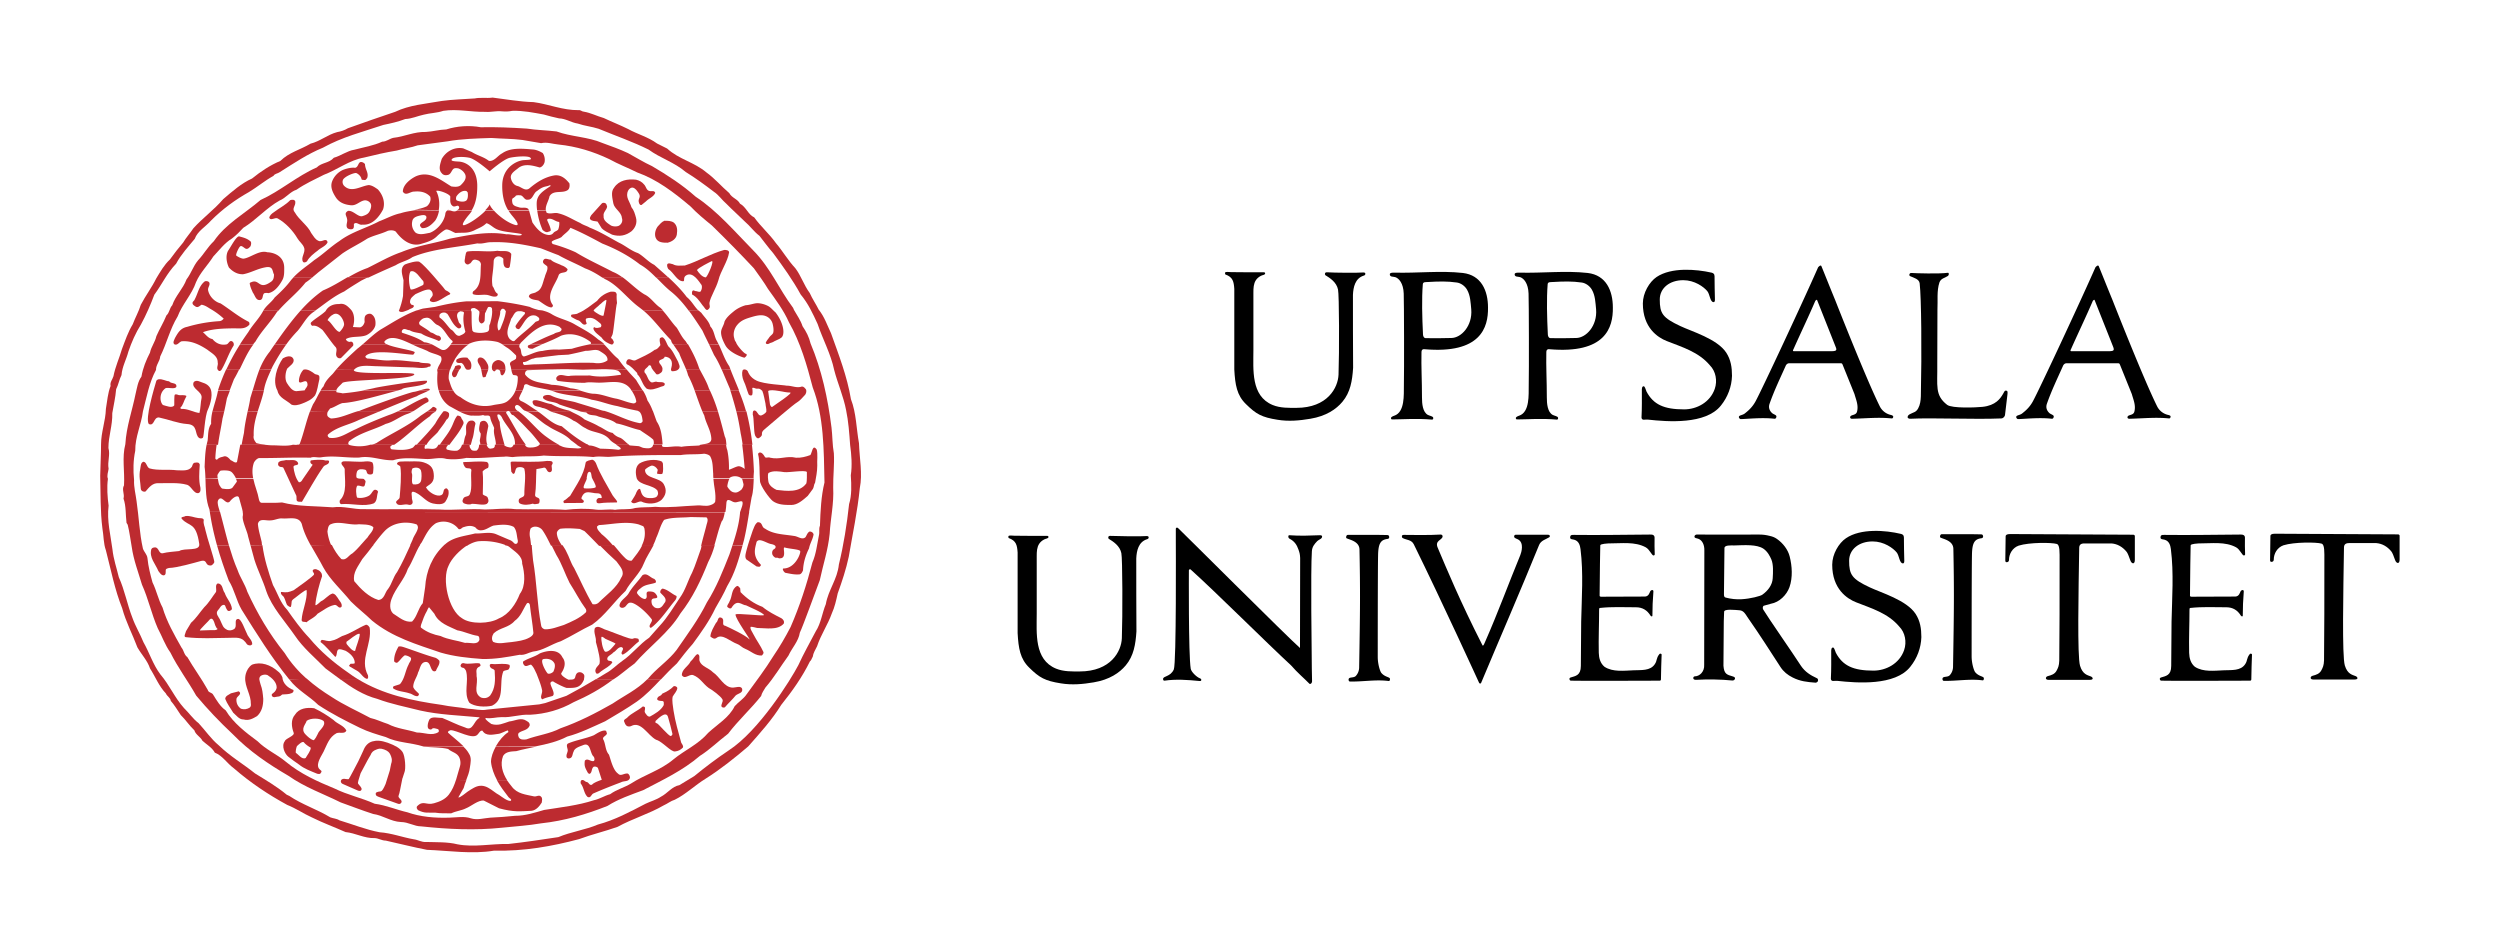 <svg xmlns="http://www.w3.org/2000/svg" version="1.1" id="Lager_1" x="0" y="0" xml:space="preserve" width="1000" height="380"><style type="text/css" id="style2">.st0,.st1{fill-rule:evenodd;clip-rule:evenodd}.st1,.st2{fill:#bd2b30}</style><g id="g160" transform="translate(0 -56)"><g id="g198" transform="translate(-1423.989 -1083.448) scale(6.703)"><path style="clip-rule:evenodd;fill-rule:evenodd" id="path4" d="M320.857 210.46c-.39-.18-.7-.38-.94-.73-.45-.7-2-2.93-2.26-3.37-.03-.06-.04-.17.03-.22l.43-.12c.51-.09.94-.52 1.11-.99.2-.57.16-1.26.01-1.84-.1-.4-.4-.79-.76-1.04-.13-.09-.25-.14-.43-.18-.2-.05-.38-.08-.63-.08-1.3 0-2.44.01-3.73 0-.06 0-.14.06-.13.13.01.1.14.08.25.13.22.09.35.36.34.69l-.01 6.81c.03.44-.29.7-.55.7-.13 0-.16.22.06.21.69-.04 1.48-.03 2.17.04.06.01.16-.04.16-.13 0-.05-.03-.08-.12-.11-.38-.11-.53-.15-.57-.64l.02-2.66c0-.05.02-.5.02-.56 0-.19.66-.11.93-.09.23.02.34.22.45.39.83 1.19 1.32 1.98 1.98 2.99.19.29.43.48.73.63.45.23.86.27 1.37.31.04 0 .11-.04.13-.08.02-.04.04-.15-.06-.19zm-4.49-4.71c-.3.02-.66-.02-.95-.1-.08-.02-.1-.08-.1-.2.01-1.37.03-2.54.03-2.75 0-.19.37-.16.58-.16.64-.02 1.34-.07 1.74.19.25.17.39.44.48.65.13.31.1.78.08 1.12-.02.39-.28.74-.62.98-.1.08-.7.24-1.24.27z" class="st0"/><path style="clip-rule:evenodd;fill-rule:evenodd" id="path6" d="M325.267 194.75a.969.969 0 0 1-.64-.49c-.82-1.64-2.68-6.38-2.68-6.38-.31-.75-.69-1.71-.8-1.97-.04-.15-.15-.03-.21.03-.86 1.96-3.39 7.38-3.74 8.01-.22.4-.51.61-.63.71-.15.12-.36.1-.36.22 0 .05.06.12.11.12.3 0 1.29-.11 2.01-.02.08.01.12-.07.12-.14 0-.09-.17-.12-.26-.2-.19-.18-.21-.37-.15-.55.28-.8.63-1.52.96-2.26.03-.08.11-.16.2-.16h3.1c.07 0 .08.04.1.08l.71 1.76c.09.33.25.67.15 1.05-.07.25-.41.15-.41.34 0 .05.06.09.14.08.82-.02 1.54-.1 2.33-.02.07.01.1-.05.1-.1.01-.05-.06-.09-.15-.11zm-3.66-3.8h-2.13c-.05-.01-.05-.07-.02-.1.43-.97.89-1.92 1.31-2.9.02-.03.09-.1.11-.05.17.43 1.04 2.62 1.11 2.8.1.24-.01.25-.38.25z" class="st0"/><path style="clip-rule:evenodd;fill-rule:evenodd" id="path8" d="M341.817 194.75a.969.969 0 0 1-.64-.49c-.82-1.64-2.68-6.38-2.68-6.38-.31-.75-.69-1.71-.8-1.97-.04-.15-.15-.03-.21.03-.86 1.96-3.39 7.38-3.74 8.01-.22.4-.51.61-.63.71-.15.12-.36.1-.36.22 0 .05.06.12.11.12.3 0 1.29-.11 2.01-.02.08.01.12-.07.12-.14 0-.09-.17-.12-.26-.2-.19-.18-.21-.37-.15-.55.28-.8.63-1.52.96-2.26.03-.08.11-.16.2-.16h3.1c.07 0 .08.04.1.08l.71 1.76c.09.33.25.67.15 1.05-.07.25-.41.15-.41.34 0 .05.06.09.14.08.82-.02 1.54-.1 2.33-.02.07.01.1-.05.1-.1.02-.05-.05-.09-.15-.11zm-3.65-3.8h-2.13c-.05-.01-.05-.07-.02-.1.43-.97.89-1.92 1.31-2.9.02-.03.09-.1.11-.05.17.43 1.04 2.62 1.11 2.8.09.24-.01.25-.38.25z" class="st0"/><path id="path10" d="M314.577 186.26c.2.05.18.18.18.34 0 .41.01.71.02 1.19 0 .09.02.23-.08.23-.21 0-.22-.47-.37-.65-.21-.26-.76-.66-1.44-.66-.82 0-1.4.48-1.4 1.15 0 .83.16 1.09 1.23 1.59.67.32 2.2.76 2.74 1.59.27.42.34.87.34 1.38-.02.64-.25 1.26-.66 1.77-.91 1.15-3.19.97-4.36.84-.16-.02-.36.08-.38-.12.03-.58.02-1.11.02-1.69 0-.16.09-.21.15-.16.07.09.08.2.13.3.41.77 1.04 1.06 2.24 1.06.76 0 1.55-.42 1.83-1.22.17-.49.06-1.06-.29-1.41-.67-.8-1.67-1.09-2.58-1.45-.53-.21-1.42-.79-1.42-2.24 0-.63.39-1.29.82-1.58.88-.59 2.35-.47 3.28-.26z"/><path id="path12" d="M328.677 186.27c.07-.01.09.12 0 .19-.19.13-.4.13-.5.38-.17.51-.09 1.1-.12 1.63l-.01 3.27c.02 1.27-.16 1.83.59 2.41.29.22 1.73.16 2.1.12.8-.08 1.08-.5 1.25-.8.04-.07.07-.17.15-.17.12 0 .11.09.1.21-.05.41-.11.95-.15 1.26-.02.09-.12.19-.21.19-1.64.07-4.14-.05-5.44.02-.06 0-.16-.02-.16-.1 0-.09.08-.15.17-.19.18-.1.33-.09.46-.33.12-.22.15-.46.16-.72.06-2.69.03-5.86-.07-6.74-.03-.26-.35-.33-.57-.43-.09-.04-.04-.2.07-.19.28.02 1.66.06 2.18-.01z"/><path id="path14" d="m290.017 208.66.01-5.37c-.01-.24-.04-.33-.1-.5-.1-.29-.24-.5-.53-.65-.11-.06-.09-.22-.02-.21.66.05 1.23.02 1.83 0 .07 0 .13.02.13.07 0 .16-.18.17-.29.28-.17.18-.3.33-.32.6-.08 1.13-.01 6.32-.01 6.32.01.51 0 .89.02 1.42.01.15-.11.22-.16.17-.32-.33-.71-.65-1.09-1.09-1.43-1.32-4.54-4.42-6-5.73-.03-.03-.1.01-.1.05 0 0-.03 5.03.11 5.88.03.18.34.49.55.57.03.01.08.03.08.09 0 .05-.02.08-.11.07-.71-.07-1.41-.12-2.08-.02-.07.01-.09-.05-.09-.1 0-.19.44-.12.64-.57.16-.36.12-7.6.12-7.6v-.8c0-.07.09-.08.13-.04.02 0 6.62 6.59 7.28 7.16z"/><path id="path16" d="M339.747 201.9c.04 0 .08.03.09.07v1.43c0 .3-.2.24-.27.03-.08-.23-.16-.44-.23-.52-.24-.29-.54-.46-.89-.49h-1.63c-.21 0-.3.09-.3.27-.04 2.6-.12 6.46.05 7.03.16.53.46.56.65.64.12.05.18.2-.06.2h-2.48c-.2 0-.18-.18-.04-.22.23-.06.41-.12.52-.31.1-.18.16-.31.17-.61.01-.4.03-4.82.02-6.32 0-.49-.07-.62-.17-.65-.3-.09-1.63-.1-2.27.1-.37.13-.58.49-.58.86 0 .07-.05.13-.13.13-.06 0-.09-.02-.09-.11l.02-1.44c0-.07.07-.13.26-.13z"/><path id="path18" d="M311.177 202.08c0 .39-.01.63.01.99 0 .03-.03.07-.07.07-.11 0-.23-.36-.47-.49-.65-.35-1.42-.23-2.24-.23 0 0-.46.02-.47.11 0 .03-.04 1.99-.04 3.01 0 .03.03.06.09.06l2.62-.01c.22-.01.27-.23.3-.29.05-.12.21-.14.2-.01-.04.5-.06.97-.06 1.45 0 .04-.07.06-.12-.02-.19-.31-.47-.49-.86-.49-.75 0-1.41-.04-2.15.04-.05.01-.05.05-.05.11 0 .92-.04 1.65-.02 2.57.01.32.09.62.34.83.5.33 1.18.23 1.74.21.46-.02.99.04 1.26-.36.16-.23.07-.35.28-.61.03-.04.13-.03.13.04-.03.62-.02.78-.04 1.47 0 .1-.1.08-.1.08s-5.07.02-5.28 0c-.08-.01-.13-.15-.01-.19.28-.09.61-.11.61-.69l.02-2.65c.03-1.41.14-2.89-.04-4.32-.03-.23-.1-.48-.37-.56-.08-.03-.25-.01-.25-.13 0-.12.05-.17.22-.16 1.51.02 3.04-.01 4.55-.02.15-.01.27.03.27.19z"/><path id="path20" d="M304.807 201.9c.13 0 .16.11.07.16-.17.11-.48.18-.59.45-1.13 2.78-2.3 5.46-3.46 8.23-.01.04-.09.08-.13-.02 0 0-2.2-4.82-3.89-8.25-.14-.28-.44-.25-.66-.37-.04-.02-.05-.07-.05-.11 0-.02.01-.08.11-.08.54.01 1.59.02 2.21-.02.05 0 .12.04.11.12-.03.22-.48.23-.29.67.51 1.2 1.31 3.15 2.67 5.82.05.09.13-.15.18-.26.74-1.68 1.38-3.43 2.08-5.13.06-.15.24-.73-.14-.93-.08-.04-.23-.08-.23-.16 0-.05.01-.12.1-.12h1.91z"/><path id="path22" d="M295.247 201.92c.1 0 .15.21 0 .23-.41.05-.56.26-.57 1-.02.9-.02 6.04-.02 6.04 0 .42.13.84.21.95.22.27.52.24.52.37 0 .05-.01.13-.08.12-.77-.1-1.56.05-2.31.03-.06 0-.08-.07-.08-.11 0-.19.29-.08.43-.22a.76.76 0 0 0 .2-.48c.06-3.42.07-4.64.02-7.07-.01-.49-.6-.58-.77-.67-.05-.02-.03-.21.09-.2.79 0 1.56-.01 2.36.01z"/><path id="path24" d="M293.807 186.25c.1 0 .11.05.11.09 0 .05-.05.09-.1.1-.51.16-.62.69-.64 1.15 0 1.38 0 2.93.01 4.35-.05.77-.16 1.46-.64 2.03-.37.44-.96.85-1.91 1.01-.65.11-1.3.17-1.96.06-.95-.15-1.28-.34-1.88-.93-.55-.53-.65-1.16-.7-2.07v-4.81c-.03-.43-.08-.7-.53-.86-.02-.01-.03-.08-.02-.11.03-.07.24-.03.36-.03.67.01 1.28.01 1.96.01.03 0 .08.02.07.07 0 .09-.16.09-.25.14-.56.29-.43.85-.45 1.44v2.99c0 1.16-.16 2.74 1.15 3.28.46.19.99.17 1.41.17 1.87 0 2.49-1.21 2.52-1.98.05-1.3.04-4.79-.03-5.08-.09-.44-.48-.69-.76-.86-.05-.08-.02-.18.11-.17.43.03 1.84.04 2.17.01z"/><path style="clip-rule:evenodd;fill-rule:evenodd" id="path26" d="M299.737 186.28c-1.32-.15-2.75.02-4.09-.02-.11 0-.27 0-.27.1 0 .17.2.13.33.17.21.07.48.36.5.98.02.5.03 4.67.01 5.48-.01.55.07 1.6-.58 1.81-.07.02-.19.08-.19.13 0 .06.02.09.07.09.53 0 1.52-.07 2.36.01.08.01.1-.04.09-.11-.01-.09-.2-.11-.32-.17-.31-.17-.35-.67-.35-1.04 0-1.02-.05-1.83-.03-2.69 0-.18.09-.2.18-.19 3.35.29 3.81-1.29 3.79-2.49 0-1-.4-1.93-1.5-2.06zm-.68 3.88c-.31.01-1.1.02-1.53.01-.14 0-.17-.16-.17-.23-.05-1.01-.08-2.13-.01-2.99.01-.15.19-.12.3-.13.67-.04 1.17-.05 1.73.03.23.03.48.2.61.43.2.35.21.76.25 1.17.08.99-.6 1.7-1.18 1.71z" class="st0"/><path style="clip-rule:evenodd;fill-rule:evenodd" id="path28" d="M307.187 186.28c-1.32-.15-2.75.02-4.09-.02-.11 0-.27 0-.27.1 0 .17.2.13.33.17.21.07.48.36.5.98.02.5.03 4.67.01 5.48-.01.55.07 1.6-.58 1.81-.07.02-.19.08-.19.13 0 .06.02.09.07.09.53 0 1.52-.07 2.36.01.08.01.1-.04.09-.11-.01-.09-.2-.11-.32-.17-.31-.17-.35-.67-.35-1.04 0-1.02-.05-1.83-.03-2.69 0-.18.09-.2.18-.19 3.35.29 3.81-1.29 3.79-2.49 0-1-.4-1.93-1.5-2.06zm-.68 3.88c-.31.01-1.1.02-1.53.01-.14 0-.17-.16-.17-.23-.05-1.01-.08-2.13-.01-2.99.01-.15.19-.12.3-.13.67-.04 1.17-.05 1.73.03.23.03.48.2.61.43.2.35.21.76.25 1.17.08.99-.6 1.7-1.18 1.71z" class="st0"/><path id="path30" d="M280.877 201.98c.1 0 .11.05.11.09 0 .05-.05.09-.1.1-.51.16-.62.69-.64 1.15 0 1.38 0 2.93.01 4.35-.05.77-.16 1.46-.64 2.03-.37.44-.96.85-1.91 1.01-.65.11-1.3.17-1.96.06-.95-.15-1.28-.34-1.88-.93-.55-.53-.65-1.16-.7-2.07v-4.81c-.03-.43-.08-.7-.53-.86-.02-.01-.03-.08-.02-.11.03-.07.24-.03.36-.03.67.01 1.28.01 1.96.01.03 0 .08.02.07.07 0 .09-.16.09-.25.14-.56.29-.43.85-.45 1.44v2.99c0 1.16-.16 2.74 1.15 3.28.46.19.99.17 1.41.17 1.87 0 2.49-1.21 2.52-1.98.05-1.3.04-4.79-.03-5.08-.09-.44-.48-.69-.76-.86-.05-.08-.02-.18.11-.17.42.02 1.83.04 2.17.01z"/><path id="path32" d="M325.877 201.85c.2.05.18.18.18.34 0 .41.01.71.02 1.19 0 .09.02.23-.08.23-.21 0-.22-.47-.37-.65-.21-.26-.76-.66-1.44-.66-.82 0-1.4.48-1.4 1.15 0 .83.16 1.09 1.23 1.59.67.32 2.2.76 2.74 1.59.27.42.34.87.34 1.38-.02.64-.25 1.26-.66 1.77-.91 1.15-3.19.97-4.36.84-.16-.02-.36.08-.38-.12.03-.58.02-1.11.02-1.69 0-.16.09-.21.15-.16.07.09.08.2.13.3.41.77 1.04 1.06 2.24 1.06.76 0 1.55-.42 1.83-1.22.17-.49.06-1.06-.29-1.41-.67-.8-1.67-1.09-2.58-1.45-.53-.21-1.42-.79-1.42-2.24 0-.63.39-1.29.82-1.58.88-.6 2.36-.48 3.28-.26z"/><path id="path34" d="M330.687 201.88c.1 0 .15.21 0 .23-.41.05-.56.26-.57 1-.02.9-.02 6.04-.02 6.04 0 .42.13.84.21.95.22.27.52.24.52.37 0 .05-.01.13-.08.12-.77-.1-1.56.05-2.31.03-.06 0-.08-.07-.08-.11 0-.19.29-.08.43-.22a.76.76 0 0 0 .2-.48c.06-3.42.07-4.64.02-7.07-.01-.49-.6-.58-.77-.67-.05-.02-.03-.21.09-.2.78 0 1.56-.01 2.36.01z"/><path id="path36" d="M346.407 202.08c0 .39-.01.63.01.99 0 .03-.03.07-.07.07-.11 0-.23-.36-.47-.49-.65-.35-1.42-.23-2.24-.23 0 0-.46.02-.47.11 0 .03-.04 1.99-.04 3.01 0 .03.03.06.09.06l2.62-.01c.22-.01.27-.23.3-.29.05-.12.21-.14.2-.01-.04.5-.06.97-.06 1.45 0 .04-.07.06-.12-.02-.19-.31-.47-.49-.86-.49-.75 0-1.41-.04-2.15.04-.05.01-.05.05-.05.11 0 .92-.04 1.65-.02 2.57.01.32.09.62.34.83.5.33 1.18.23 1.74.21.46-.02.99.04 1.26-.36.16-.23.07-.35.28-.61.03-.04.13-.03.13.04-.03.62-.02.78-.04 1.47 0 .1-.1.08-.1.08s-5.07.02-5.28 0c-.08-.01-.13-.15-.01-.19.28-.09.61-.11.61-.69l.02-2.65c.03-1.41.14-2.89-.04-4.32-.03-.23-.1-.48-.37-.56-.08-.03-.25-.01-.25-.13 0-.12.05-.17.22-.16 1.51.02 3.04-.01 4.55-.02.14-.01.27.03.27.19z"/><path id="path38" d="M355.547 201.88c.04 0 .08.03.09.07v1.43c0 .3-.2.24-.27.03-.08-.23-.16-.44-.23-.52-.24-.29-.54-.46-.89-.49h-1.63c-.21 0-.3.09-.3.27-.04 2.6-.12 6.46.05 7.03.16.53.46.56.65.64.12.05.18.2-.06.2h-2.48c-.2 0-.18-.18-.04-.22.23-.06.41-.12.52-.31.1-.18.16-.31.17-.61.01-.4.03-4.82.02-6.32 0-.49-.07-.62-.17-.65-.3-.09-1.63-.1-2.27.1-.37.13-.58.49-.58.86 0 .07-.05.13-.13.13-.06 0-.09-.02-.09-.11l.02-1.44c0-.07.07-.13.26-.13z"/></g><g id="g260" transform="translate(-1349.916 -1104.866) scale(6.703)"><path id="path40" d="M221.29 216.15c-.36-.27-.75-.51-1.15-.7-.44-.06-.91 0-1.15.39-.26.29-.2.74-.08 1.06.1.2-.47.34-.52.51-.23.29 0 .77.2.93.22.18.42.31.63.46.33.27.72.4 1.1.56.05.01.16.04.2-.03.13-.17.01-.13-.11-.3-.17-.29.18-.76.29-.99.21-.43.33-.86.77-1.1.19-.08.5.07.59-.16-.16-.31-.53-.38-.77-.63zm-1.66 2.27c-.23.11-.42-.21-.59-.31-.01-.12.02-.29.07-.4.08-.07.29-.29.4-.24.09.12.28.26.42.33.03.16-.23.48-.3.62zm.72-1.43c-.05.08-.15.34-.26.37-.17-.06-.34-.21-.48-.36-.3-.32.03-.6.08-.8.26-.18.78-.17 1.01.01.17.28-.29.56-.35.78z" class="st1" style="clip-rule:evenodd;fill:#bd2b30;fill-rule:evenodd"/><path id="path42" d="M227.97 202.34c-.2.08-.02.39-.36.42-.27.02-.65-.22-.8-.49.12-.15.48-.21.47-.67-.01-.41-.11-.66-.6-.82-.34-.11-.75-.04-1.13-.06-.14.02-.37-.03-.46.1-.05.11.13.11.19.21.08.5 0 1.34-.04 1.83 0 .15-.32.22-.18.37.11.18.45.03.63.06.09.02.17.05.25 0 .16-.11.01-.27.03-.43.01-.14-.16-.53.37-.2.3.19.53.49.88.57.21.04.6.11.75-.11.13-.21.23-.4.18-.67-.05-.06-.08-.16-.18-.11zm-1.47-.42c-.08.17-.28.19-.45.17-.15-.07-.02-.53-.08-.64-.04-.09-.01-.24.04-.32.16-.06.41-.07.5.13.05.14.05.53-.01.66z" class="st1" style="clip-rule:evenodd;fill:#bd2b30;fill-rule:evenodd"/><path id="path44" d="M226.44 188.83c-.11-.13-.76.08-.89.14-.32.23-.14.64-.08.94l-.03.94c-.05.31-.14.61-.25.89.15.15.39 0 .57-.06.11-.09.29-.08.33-.23-.01-.08-.11-.06-.16-.09-.04-.06-.09-.11-.07-.19.01-.2.18-.31.32-.43.15-.06.72-.37.89-.25.09.07.14.15.14.26.05.15-.37.36-.05.45.32.09.77-.33 1.08-.45l.02-.06c-.27-.25-.22-.06-.43-.37-.02-.01-1.08-1.31-1.39-1.49zm.2 1.36c-.1.05-.65.34-.75.26-.09-.23-.15-.81-.01-1.06.3-.14.6.42.76.56.04.07.04.18 0 .24z" class="st1" style="clip-rule:evenodd;fill:#bd2b30;fill-rule:evenodd"/><path id="path46" d="M223.53 191.92a.332.332 0 0 0-.34.11c-.06.11-.05.25-.04.37-.04.14-.12.28-.27.32-.14 0-.43-.02-.43-.02.11-.32.12-.81-.15-1.07-.2-.21-.38-.36-.67-.3-.33-.01-.65.11-.81.42-.26.25-.62.44-.87.68-.05.08.02.16.07.2.25-.05.43.11.61.24.23.29.51.71.76 1 .21.19-.07.46.14.65.05.05.15.06.21.03l.72-.73c.05-.13-.04-.3-.2-.23-.09-.01-.2-.05-.23-.17.35-.2.84-.08 1.22-.23.23-.11.48-.33.54-.59.03-.25-.01-.54-.26-.68zm-1.87 1.07c-.23 0-.51-.6-.72-.69.01-.09.21-.29.29-.32.35-.26.66.25.69.52.03.16-.17.4-.26.49z" class="st1" style="clip-rule:evenodd;fill:#bd2b30;fill-rule:evenodd"/><path id="path48" d="M228.6 219.73c-.1.31-.22.61-.43.88-.23.29-.56.42-.88.51-.48.14-.64-.21-1.02.19-.04.09.01.17.08.23.4.19.53.13 1 .14.3.05.65.04.97.04.29-.14.61-.16.88-.3.29-.11.73-.5 1.06-.46l.91.46c.88.24 1.27.18 1.94.15.27-.03.47-.27.61-.49.01-.11.06-.26-.04-.35-.12-.14-.27.01-.42-.02-.48-.11-1.01-.14-1.34-.6-.1-.12-.19-.24-.28-.37h-.6c.2.37.46.71.7 1.02.05.07.2.11.14.21-.18.06-.55-.24-.7-.34-.43-.22-.83-.8-1.5-.44-.15.08-.24.14-.39.24-.08.05-.45.38-.55.34l.32-.56c.04-.16.1-.32.16-.47z" class="st1" style="clip-rule:evenodd;fill:#bd2b30;fill-rule:evenodd"/><path id="path50" d="M226.65 217.73c.01 0 .02.01.03.01.47.06 1 .03 1.45.14.22.2.55.22.68.53.06.15.08.34.03.5-.09.27-.15.55-.24.83h.61c.09-.24.19-.48.22-.75.04-.27.12-.58-.06-.84-.07-.13-.18-.27-.32-.4zm4.33 0c-.17.31-.29.64-.29.92.04.39.18.75.36 1.09h.6c-.27-.43-.43-.94-.24-1.44.16-.27.49-.27.79-.29.39-.11.79-.18 1.19-.27z" class="st1" style="clip-rule:evenodd;fill:#bd2b30;fill-rule:evenodd"/><path id="path52" d="m218.65 213.73.02.02c.48.63 1.16.96 1.71 1.5.8.53 1.65.96 2.49 1.37.49.24 1.01.39 1.54.55.68.34 1.52.33 2.24.56h2.41c-.33-.33-.76-.65-.94-.83.01-.1.07-.1.16-.14.38 0 1.31.58 1.6.27.09-.08.16-.27.3-.24.2.35.63.23.95.19.14-.01.42-.17.56-.21.02.03.05.08.03.11-.27.17-.54.49-.74.84h2.4c.65-.13 1.29-.28 1.86-.58.79-.21 1.52-.58 2.26-.91.64-.38 1.28-.75 1.9-1.18.52-.37.98-.85 1.43-1.33h-.81c-.62.63-1.38.98-2.07 1.45-1 .57-2.03 1.1-3.12 1.48-.63.33-1.36.41-2.03.66-.17.02-.36.03-.45-.12-.03-.08-.07-.18-.01-.26.2-.17.54-.14.66-.45.02-.2-.15-.25-.31-.34-.3-.11-.6.07-.91.1-.35.11-.65.28-1.07.15-.13-.09-.25-.18-.35-.3l.01-.06c.32.06.63-.05.96-.05.58.04 1.09-.18 1.68-.14.95-.05 1.82-.3 2.61-.75.82-.36 1.62-.79 2.36-1.36l.01-.01h-1.05c-.58.35-1.16.68-1.75.99l-1.26.43-.36.08-3.1.31c-.39.08-.76-.04-1.14-.05-.52-.09-1.06-.12-1.58-.23-1.78-.25-3.51-.62-5.01-1.54h-1.06c.69.51 1.41.97 2.22 1.18.83.31 1.71.48 2.58.7 1.12.25 2.33.29 3.5.4l.03.04c-.36.14-.37.82-.86.57-.51-.17-.87-.37-1.37-.57-.23.01-.66-.13-.78.12-.06.14-.12.31-.07.48.04.07.13.11.21.08.08-.13.27-.04.39-.01.05.03.06.12.03.17-.39.26-.86.02-1.29.03-.57-.18-1.2-.23-1.73-.51-.35-.11-.69-.28-1.05-.36-.78-.42-1.58-.77-2.32-1.26-.5-.31-1.01-.67-1.47-1.08z" class="st1" style="clip-rule:evenodd;fill:#bd2b30;fill-rule:evenodd"/><path id="path54" d="M214.34 205.73c.2.71.44 1.41.7 2.1.34.54.45 1.19.77 1.74.89 1.42 1.76 2.83 2.84 4.16h1.08c-.52-.46-.99-.99-1.35-1.57-.93-1.15-1.64-2.38-2.23-3.66-.14-.45-.43-.85-.58-1.29-.21-.48-.37-.98-.52-1.48zm2 0 .23.85c.2.64.51 1.24.71 1.88.34.98 1.11 1.79 1.71 2.66.48.72 1.2 1.32 1.83 1.96.29.21.58.43.87.64h1.06c-.2-.12-.4-.26-.59-.4-.83-.57-1.66-1.27-2.31-2.06-.5-.52-.91-1.1-1.32-1.68-.42-.43-.57-.99-.85-1.48-.27-.77-.52-1.55-.63-2.38zm3.6 0c.24.44.51.86.74 1.31.4.74 1.11 1.37 1.64 2.03.41.41.87.76 1.27 1.15 1.22 1 2.67 1.42 4.1 1.91.79.23 1.62.32 2.47.38.79.02 1.51-.12 2.24-.25.3.04.52-.13.79-.19.61-.06 1.09-.44 1.67-.62.63-.3 1.24-.69 1.87-.99.76-.54 1.3-1.36 1.99-2.01.3-.57.86-1.03 1.09-1.64.15-.38.39-.72.58-1.09h-.67c-.16.33-.4.62-.63.92-.27.06-.46-.23-.64-.41-.15-.17-.29-.34-.43-.51h-.85c.33.33.66.66 1.01.97.19.28.54.6.28.97-.26.6-.88 1.02-1.36 1.5-.09.08-.22.11-.35.08-.42-.7-.73-1.44-1.1-2.16-.2-.3-.29-.66-.46-.97-.06-.14-.15-.26-.23-.39h-.66c.09.19.19.39.29.58.33.53.51 1.12.79 1.67.33.51.6 1.06.97 1.56.03.07.04.14 0 .2-.38.36-.85.55-1.31.75-.37.11-.73.27-1.14.26-.11-.03-.21-.11-.22-.24-.24-1.25-.26-2.61-.48-3.88-.04-.29-.05-.6-.08-.91h-1.51l.17.11c.32.28.79.52.77 1 .15.55.23 1.33-.14 1.81-.22.57-.64 1.22-1.25 1.46-.54.33-1.7.36-2.2-.01-.81-.48-1.21-2.34-.8-3.14.17-.41.65-.93 1.16-1.24h-1.41c-.73.68-1.09 1.56-1.15 2.53l-.14.95c-.29.33-.33.79-.64 1.1-.45.06-.77-.26-1.13-.48-.23-.22-.2-.6-.09-.88.23-.63.76-1.15.97-1.79.29-.46.45-.97.73-1.43h-.57c-.25.55-.5 1.1-.8 1.62-.24.31-.31.7-.54 1.01-.2.21-.21.63-.58.66-.57-.17-1.05-.65-1.44-1.12-.11-.51.25-.91.48-1.32.24-.28.45-.56.67-.85h-.75c-.16.18-.33.36-.51.51-.23.11-.36.44-.66.34-.23-.24-.42-.54-.57-.85zm23.32 0c-.01.07-.03.14-.04.2-.18.48-.32.97-.53 1.43-.26.49-.39 1.03-.73 1.5-.39.57-.73 1.17-1.22 1.69l-.61.69c-.57.38-1.03 1-1.61 1.39-.33.23-.61.54-.97.73-.2.12-.41.25-.61.37h1.05c.44-.27.84-.65 1.27-.95.88-1.01 2.06-1.86 2.73-2.98.74-.94 1.23-1.99 1.66-3.07.17-.32.29-.65.39-1zm1.84 0-.18.54c-.39.98-.77 1.96-1.35 2.87-.49 1-1.17 1.91-1.81 2.84-.43.56-1.03.98-1.5 1.48l-.24.27h.81c.31-.33.62-.65.95-.95.3-.39.61-.79.95-1.17.5-.68 1-1.38 1.35-2.13.25-.43.5-.86.7-1.31.45-.75.69-1.58.92-2.43zm-17.79 4.08c.26.57.87.75 1.37.99.42.07.79.27 1.22.33.11.04.09.15.1.24-.12.34-.57.14-.86.18-.48-.15-1-.19-1.46-.41-.41-.08-.8-.22-1.14-.48-.08-.04-.03-.14-.02-.2.1-.29.2-.57.36-.84.03-.1.11-.2.11-.2zm5.7-.52c.06.56.16 1.1.21 1.66 0 .14-.14.23-.25.29-.31.17-.67.21-1.04.26-.36.02-.77.15-1.11-.01-.12-.15-.07-.36.03-.51.38-.35.9-.33 1.25-.74.38-.27.49-.68.72-1.03.08-.11.19 0 .19.08z" class="st1" style="clip-rule:evenodd;fill:#bd2b30;fill-rule:evenodd"/><path id="path56" d="M213.91 203.73c.1.68.25 1.35.43 2h.71c-.19-.66-.35-1.34-.53-2zm1.96 0c.02.09.02.18.01.24-.07.26.28.96.31 1.21l.15.55h.69c-.01-.06-.02-.12-.02-.18-.08-.37-.2-.72-.23-1.1.08-.36.48-.18.74-.21.24 0 .44-.12.68-.12.41.05 1.02-.17 1.2.34.11.45.31.87.54 1.28h1.22c-.12-.27-.2-.56-.23-.84.03-.17.04-.39.23-.44.46-.2 1.13.09 1.64.01l.41.02c.17.02.35.05.46.16-.01.24-.23.4-.34.6-.15.16-.29.32-.43.48h.75c.23-.3.46-.61.73-.89.48-.47 1.24-.57 1.87-.36.06.05.08.13.08.2-.04.26-.24.46-.32.72l-.15.33h.57c.04-.06.08-.12.12-.17.23-.41.42-.87.85-1.15.47-.21 1.04-.07 1.35.34.14.07.2-.1.32-.11.23-.08.47-.11.69.02.09.11.2.19.36.17.27-.01.47-.2.72-.28.38-.05.86-.11 1.21.08.18.21.17.5.23.76.02.08.02.17-.04.23-.2.09-.15-.12-.48-.23l-.75-.32c-.39-.17-.85-.03-1.27-.05-.57.15-1.24.2-1.72.59-.05.04-.1.09-.15.13h1.41c.25-.15.5-.25.73-.26.52-.03 1.03.05 1.49.21l.07.05h1.51c-.01-.15-.03-.3-.05-.44a1 1 0 0 1 .02-.57c.19-.2.54-.12.7.08.21.3.36.62.52.94h.66c-.15-.23-.3-.47-.31-.76.01-.11.11-.2.2-.25.38-.05.79-.02 1.17.01l.28.13c.3.29.59.59.87.88h.85c-.21-.25-.43-.49-.7-.7-.11-.14-.29-.27-.27-.46l.11-.08c.79-.04 1.59-.25 2.37-.04l.28.11.06.11c.08.4 0 .74-.16 1.06h.67c.08-.16.15-.32.2-.48.17-.35.24-.74.47-1.07.48-.17 1.06-.12 1.59-.17l.94.02c.14.13.02.34-.01.5-.1.4-.22.79-.31 1.2h.78c.15-.49.26-.99.45-1.47.08-.06.14-.3.18-.53zm29.69 0c-.01.03-.01.05-.01.07-.06.68-.25 1.31-.45 1.93h.6l.09-.33c.13-.55.22-1.11.31-1.67z" class="st1" style="clip-rule:evenodd;fill:#bd2b30;fill-rule:evenodd"/><path id="path58" d="M213.65 201.73c.02.65.02 1.31.24 1.86.01.05.01.09.02.14h.6c-.03-.09-.05-.18-.08-.27-.04-.16-.11-.39.05-.51.21-.13.39.37.62.17.14-.2.5-.47.56-.21.07.29.18.6.22.83h28.8c.03-.19.05-.37.05-.44.01-.09 0-.19.06-.26.14-.07.28.1.44.12.16.02.33-.1.45-.05.09.13-.07.44-.12.63h.53l.15-.87c.11-.36.11-.74.13-1.13h-.75c.03.02.05.03.07.06l.05.21c.06.14-.02.28-.1.39-.13.11-.27.21-.44.17-.18-.02-.31-.19-.4-.33-.03-.08.07-.42.12-.49h-.96c.03.47.17.89.11 1.37-.05.13-.2.18-.32.22-.26.08-.51-.02-.79.01-.82.03-1.65.15-2.47.08-.38.04-.82.01-1.19.07-.37.12-.82.04-1.21.11-.37-.06-.73.03-1.11-.01-.59-.08-1.25-.06-1.84.01-.99-.07-2-.01-3.01-.04-.57-.08-1.2.02-1.8.02-.92-.07-1.84.06-2.73 0-1.48-.04-3.01 0-4.49-.02-.64.02-1.2-.2-1.86-.11-1.01-.08-2.09-.04-3.03-.29-.39.04-.83.01-1.22.02-.11-.01-.14-.13-.16-.21-.07-.41-.25-.8-.33-1.21h-1.03c.04.09.06.17.03.18l-.25.34c-.11.11-.37.09-.55.06-.12.01-.17-.14-.23-.22-.03-.05-.07-.22-.09-.37z" class="st1" style="clip-rule:evenodd;fill:#bd2b30;fill-rule:evenodd"/><path id="path60" d="M213.72 199.73c-.09.42-.1.88-.12 1.32.03.22.04.45.05.68h.73c-.01-.09-.02-.17-.01-.21.04-.06.13-.24.2-.25.15-.02.44-.02.56.04.11.03.26.25.34.42h1.03c-.06-.3-.07-.61.04-.93.06-.12.18-.25.31-.28 1.01.01 2.05-.05 3.07-.02.21-.09.45.02.67-.03.75-.11 1.48.05 2.24.02.7-.13 1.33.19 2.03.16.61-.2 1.38-.09 2.03-.07.38 0 .76-.12 1.13-.01.4.05.83.02 1.21-.06.76.04 1.5-.05 2.25-.07.21-.04.4.05.61.01.6-.06 1.16 0 1.75-.08.97.07 2 0 2.96.09.29-.06.63-.01.92-.01 1.4-.11 2.89-.11 4.31-.11.44-.07.93-.02 1.38-.08.13.02.26.05.35.14.18.3.16.7.19 1.06 0 .09 0 .17.01.25h.96c.19-.15.5-.13.69 0h.75c0-.13.01-.25.02-.38-.02-.55-.06-1.09-.12-1.62h-.58c.09.68.15 1.46.15 1.46s-.23-.18-.38-.16c-.16.02-.54.23-.56.2.01-.38-.02-.79-.1-1.17-.04-.1-.06-.21-.07-.32h-1.5c-.04.01-.07.03-.1.05-.36.03-.73.02-1.07.08-.37-.08-.73.05-1.1 0l-.05-.04c0-.03 0-.06-.01-.09h-.53c0 .03-.01.06-.02.09-.11.17-.34.13-.51.11-.12-.01-.21-.08-.33-.11l-.5-.04a.37.37 0 0 1-.11-.05h-.74c.09.06.19.12.27.2.05.1-.08.08-.12.11-.35-.05-.72-.06-1.09-.07-.21-.08-.42-.19-.66-.19-.03-.02-.06-.03-.1-.05h-.66c.09.06.19.12.29.17-.03.06-.13.04-.19.06-.3-.03-.63-.01-.91-.1-.1-.04-.19-.08-.29-.13h-1.14c0 .02 0 .04-.01.05-.12.08-.26.11-.41.12-.13 0-.27.02-.36-.08-.02-.03-.05-.06-.07-.09h-.66c-.03.08-.09.17-.2.17-.14-.02-.29-.05-.39-.17h-.53c0 .04 0 .08-.01.12-.04.11-.16.1-.25.12-.13 0-.19-.13-.24-.24h-.44c0 .14-.04.28-.16.36-.11 0-.27.03-.33-.1a.286.286 0 0 1-.07-.26h-.46c-.04.15-.12.29-.29.36-.22.02-.42-.01-.61-.07-.05-.04-.04-.12-.01-.17l.09-.12h-.58c-.03.04-.05.08-.07.11-.16.25-.48.08-.71.14-.08 0-.05-.11-.04-.16.01-.03.03-.06.04-.09h-.59c-.05.06-.1.11-.15.17-.36.19-.86.15-1.28.11-.07-.04-.1-.12-.06-.19.04-.03.09-.06.13-.09h-1.33c-.42.13-.92.13-1.33 0h-3.04c-.09.04-.23-.02-.32.02-.37.08-.78.02-1.16.02-.17 0-.34-.02-.51-.04h-1.41c-.07.35-.13.7-.2 1.04-.13.08-.24-.07-.37-.11-.12-.13-.26-.3-.46-.21-.13.03-.26.06-.35.17-.05.02-.1-.02-.11-.07.01-.28.04-.55.08-.83z" class="st1" style="clip-rule:evenodd;fill:#bd2b30;fill-rule:evenodd"/><path id="path62" d="M214.07 197.73c-.06.24-.09.49-.08.75-.2.28-.17.65-.21 1-.02.08-.04.16-.06.25h.68c.07-.53.19-1.05.27-1.58.04-.14.07-.28.1-.42zm2.1 0c-.09.42-.18.84-.22 1.28-.05.24-.1.48-.14.72h1.41c-.18-.02-.36-.06-.53-.1-.11-.14-.2-.27-.16-.46-.02-.52.1-.98.24-1.43zm3.72 0c-.24.63-.37 1.3-.61 1.93-.02.03-.04.05-.07.07h3.04c-.01 0-.03-.01-.04-.01-.07-.05-.02-.14 0-.19.66-.53 1.47-.68 2.2-1.05.46-.11.83-.44 1.28-.59.13-.04.24-.1.35-.16h-.9c-.18.08-.35.16-.54.22-.67.26-1.34.53-1.98.85-.51.21-.98.6-1.58.51-.07-.05-.13-.12-.07-.2.53-.46 1.22-.56 1.83-.86.19-.08.7-.29 1.27-.53h-1.31c-.54.15-1.04.42-1.62.44-.08-.04-.2-.09-.22-.2-.01-.1.01-.18.05-.25zm7 0-.39.26c-.83.67-1.77 1.06-2.64 1.63-.09.04-.18.08-.28.11h1.33c.74-.5 1.4-1.2 2.14-1.71.13-.18.27-.22.35-.29zm.97 0-.03.03c-.17.22-.33.45-.46.69-.32.45-.74.86-1.12 1.28h.59c.15-.29.43-.49.67-.75.17-.26.37-.47.52-.75.11-.07.17-.19.16-.32 0-.09-.02-.07-.08-.14-.04-.01-.08-.03-.11-.04zm.92 0c.23.12.46.22.72.26.24-.01.5.03.72-.04.13.1.34-.05.42.12.03.24.16.44.24.66-.07.36.11.66.1 1h.53c-.01-.02-.02-.03-.03-.05-.11-.42-.25-.85-.27-1.31-.06-.14-.15-.28-.14-.43.11-.08.2.05.26.13.24.55.82.97.79 1.62 0 .01-.01.02-.01.04h.66c-.46-.6-.77-1.26-1.17-1.89-.02-.05.01-.09.05-.11zm3 0c.09.06.09.22.24.23.3.25.6.57.89.88.26.25.47.54.68.79.01.03.02.06.02.1h1.14c-.29-.15-.57-.34-.84-.54-.57-.44-1.01-1.05-1.59-1.46zm1.02 0c.48.19.84.63 1.29.88.44.31.97.43 1.37.85.13.09.25.19.38.28h.66c-.57-.29-1.08-.69-1.59-1.12-.52-.1-.91-.52-1.35-.83-.03-.01-.05-.03-.08-.04zm1.46 0c.07.04.14.07.22.08.39.13.79.23 1.13.48.26.09.45.33.71.44.45.3 1.04.22 1.43.66.13.16.29.24.45.34h.74c-.19-.11-.33-.32-.54-.42a.95.95 0 0 1-.45-.29c-.31-.05-.54-.27-.82-.39-.28-.17-.58-.28-.87-.42-.25-.23-.56-.33-.84-.49zm1.77 0c.04.02.08.03.12.04l.23.03c.17.22.48.12.69.23.38.13.79.17 1.1.42.49.09.93.3 1.41.4.26.19.56.36.79.57.04.08.04.19.03.29h.53c-.04-.49-.08-.97-.35-1.37-.08-.21-.15-.42-.23-.63h-.85c.19.15.21.39.24.61-.04.08-.11.14-.21.11-.74-.14-1.37-.52-2.09-.73zm7.27 0c.04.09.08.18.12.26.1.48.4.88.42 1.4-.03.3-.37.26-.6.34h1.5c-.02-.17-.02-.35-.1-.5-.13-.5-.26-1.01-.41-1.5zm2.03 0c.11.43.19.87.26 1.32.04.18.08.42.12.68h.58c-.06-.55-.15-1.09-.27-1.62-.03-.13-.06-.26-.09-.38zm-17.12 2c.28-.39.61-.77.81-1.2.11-.19-.09-.3-.12-.46-.06-.05-.14-.09-.22-.08-.17.2-.23.46-.35.69-.18.37-.47.7-.7 1.05zm1.28 0c.01-.1.06-.21.07-.3.12-.29.11-.63.2-.94.01-.09-.07-.17-.15-.2-.14-.02-.27.01-.33.14-.15.2-.03.48-.09.71-.09.17-.1.4-.16.59zm.99 0-.03-.06c-.1-.35.02-.72.08-1.06-.02-.13-.09-.27-.23-.31-.1-.01-.22.02-.26.11-.04.2-.12.46.03.63.02.17-.04.31-.05.46.02.07.03.14.03.22z" class="st1" style="clip-rule:evenodd;fill:#bd2b30;fill-rule:evenodd"/><path id="path64" d="M214.41 196.48c-.01.02-.01.04-.02.06-.08.41-.22.79-.32 1.2h.7c.06-.26.11-.52.16-.78l.18-.47h-.7zm2.06 0c-.05.15-.09.3-.14.45-.04.27-.1.54-.16.8h.6c.13-.41.28-.82.37-1.25zm4.07 0c-.18.27-.29.57-.47.83-.06.14-.12.27-.17.42h1.07c.03-.06.08-.11.12-.17.26-.07.47-.24.73-.32.8-.03 2.46-.53 3.35-.76h-2.04c-.42.08-.85.14-1.3.18-.12-.04-.26-.03-.38-.08l.03-.09zm5.91 0c-.17.05-.31.09-.37.09-.48.1-2.84.96-3.28 1.15-.02 0-.04.01-.06.01h1.31c.88-.37 1.91-.79 2.22-.9.09-.08.56-.24.72-.35zm1.12 0c.1.37.29.7.64.94.19.1.38.21.57.31h2.87c.02-.01.03-.01.05-.02.04 0 .06 0 .09.02h.53c-.02-.01-.03-.02-.05-.03-.08-.05-.15-.14-.15-.24.01-.05.05-.09.11-.11.2.01.3.26.47.34.04.01.07.02.11.04h.69c-.35-.19-.66-.47-1.03-.62-.07-.05-.14-.14-.08-.23.05-.14.13-.27.19-.4h-.42c-.09.23-.23.43-.44.61-.25.22-.59.2-.9.27-.73.17-1.41-.06-1.96-.48a.844.844 0 0 1-.43-.4zm6.64 0c.13.03.25.07.37.12.68.2 1.44.21 2.12.44.53.08 1 .29 1.53.38.4.11.81.2 1.22.28.02.01.03.02.05.03h.85c-.08-.22-.18-.44-.32-.64a2.4 2.4 0 0 0-.28-.61h-.67c.12.21.25.42.28.67-.02.07-.1.11-.17.11-.35-.05-.66-.2-1-.28-.49-.08-.92-.3-1.44-.3-.27-.03-.51-.12-.76-.19zm8.63 0c.15.42.29.84.46 1.25h.93c-.13-.43-.29-.85-.48-1.25zm2.13 0c.13.41.25.83.36 1.25h.58c-.12-.43-.27-.84-.44-1.25zm-18.93 1.25c.3-.17.56-.4.86-.54.16-.07-.01-.33-.14-.28-.57.21-1.08.56-1.62.82zm1.34 0c.04-.04.07-.08.06-.16-.1-.1-.22-.14-.26-.06-.09.08-.18.15-.29.22zm.61 0c-.05-.02-.09-.03-.13 0zm7.43 0c-.02-.01-.04-.03-.06-.04-.38-.08-.73-.2-1.07-.39-.31-.04-.57-.18-.88-.23-.1 0-.23-.02-.24.1.03.32.36.25.58.36.18.02.34.12.51.21zm2.03 0c-.01 0-.02-.01-.03-.01-.57-.2-1.15-.36-1.72-.54-.49-.12-1-.17-1.45-.4a.58.58 0 0 0-.39.02c-.06.03-.09.11-.04.17.26.23.66.16.94.35.42.15.85.27 1.27.42z" class="st1" style="clip-rule:evenodd;fill:#bd2b30;fill-rule:evenodd"/><path id="path66" d="M214.89 195.22c-.19.41-.35.82-.49 1.25h.7l.25-.65c.12-.2.22-.4.32-.6zm1.99 0c-.16.41-.28.83-.41 1.26h.67v-.01c.07-.44.26-.84.44-1.24zm4.59 0c-.08.09-.15.19-.23.28-.22.22-.45.45-.54.74-.07.07-.12.15-.17.23h.93c.07-.18.21-.26.36-.43.18-.21 4.21-.18 4.29-.51.14-.21-3.95.09-3.58-.3l.02-.02zm6.02 0c-.01.05-.01.11.01.17-.03.37-.03.74.06 1.08h.86c-.12-.2-.18-.44-.25-.66-.02-.21.02-.41.08-.6zm1.34 0a.4.4 0 0 0-.09.15c-.08.11-.09.37-.29.32-.17-.17-.06-.32.03-.48zm.62 0c-.06.05-.14.05-.22.03-.01-.01-.02-.02-.03-.02zm1.08 0c-.03.15-.12.29-.15.44-.05.04-.11.04-.17.04-.06-.15-.07-.32-.11-.48zm1.03 0c-.02.15-.07.3-.2.37-.18-.04-.03-.3-.24-.35-.17-.08-.17.23-.32.05a.218.218 0 0 1-.05-.08zm.34 0c.02.12.04.24.11.34.1.03.27-.01.28.15 0 .27-.04.53-.13.76h.42c.04-.09.08-.19.09-.29.12-.16.27.01.39.03.37.12.78.17 1.16.26h1.79c-.18-.05-.37-.1-.57-.11-.35-.11-.72-.2-1.13-.21-.55-.14-1.2-.11-1.58-.61-.03-.12.03-.23.14-.26.51-.02 1-.05 1.49-.06zm3.73 0 .55.03.58-.03h.19zm2.16 0c.18.01.34.04.5.1.05.06.17.13.15.23-.57.08-1.26.17-1.86.04-.38.02-.75-.01-1.15.02-.29.08-.64-.21-.84.11-.02.08.01.18.11.2.51.07 1.05.11 1.59.11.26-.06.55-.01.83-.01.66.01 1.45-.23 1.9.38.02.03.03.06.05.09h.67c-.13-.21-.27-.42-.39-.63-.19-.21-.39-.41-.57-.63zm4.54 0c.05.12.09.24.12.36.15.29.28.59.39.9h.91l-.06-.12c-.13-.4-.36-.77-.55-1.14zm2.12 0c.17.39.33.78.5 1.17l.03.09h.51c-.17-.42-.35-.83-.51-1.25zm-19.3 1.26c.08-.02.15-.04.22-.06.11-.17 1.58-.16 1.5-.5-.02-.1-2.85.34-3.13.42-.21.05-.42.09-.64.13zm1.85 0c.02-.01.03-.03.04-.04-.03-.12-.33-.04-.59.04z" class="st1" style="clip-rule:evenodd;fill:#bd2b30;fill-rule:evenodd"/><path id="path68" d="M215.72 193.73c-.31.48-.58.98-.82 1.5h.79c.25-.51.47-1.03.83-1.5zm2.07 0c-.11.15-.21.3-.31.45-.26.32-.45.67-.6 1.04h.7c.02-.05.05-.1.07-.15.25-.46.52-.91.83-1.34zm5.25 0c-.11.09-.21.18-.32.26-.42.39-.88.8-1.25 1.23h1.08c.31-.3.91-.18 1.36-.18l2.01.07c.35 0 .6.08.97 0 .07-.08.2.01.2-.14 0-.18-.47-.06-.7-.18-.57-.02-1.12-.14-1.68-.1-.48.04-.94-.09-1.41-.11-.05-.03-.15-.09-.08-.16.43-.44 2.43-.06 2.82-.07.05-.02.08-.09.1-.14-.01-.11-1.25-.27-1.67-.48zm2.93 0c.21.1.42.2.6.26l.31.13c.25.16.56.18.82.34.14.3-.16.49-.2.77h.76c.07-.23.19-.44.3-.65.21-.31.47-.64.8-.84h-1.06c-.16.18-.31.41-.57.31-.19-.1-.38-.22-.58-.32zm5.37 0c.09.05.18.12.27.18.2.11.37.29.54.45.07.05.04.16.03.23-.11.13-.41.14-.35.37.04.08.05.18.07.27h2.45c.42-.01.85-.02 1.28 0h1.32c.28-.01.56-.02.83 0h.99c-.18-.2-.34-.41-.49-.63-.32-.25-.56-.59-.85-.87h-.82c-.37.07-.74.16-1.1.27l-.77.05c-.33-.02-.67.01-.98.08-.41.02-.73.24-1.11.33-.23-.08-.1-.39-.26-.54a.25.25 0 0 1 .02-.19zm1.74 0-.15.06c-.05.02-.05.08-.03.13.07.08.17.07.27.08.2-.1.4-.19.6-.27zm8.48 0 .36.53c.12.33.28.64.41.96h.81l-.03-.06c-.16-.5-.4-.98-.67-1.44zm2.14 0c.1.21.2.42.3.64.18.28.32.56.45.86h.53c-.02-.06-.05-.13-.07-.19-.28-.4-.42-.87-.63-1.3zm-15.22 1.49c.03-.06.06-.12.07-.18.09-.04.31-.13.35.04 0 .06-.03.1-.07.14zm.73 0c-.12-.11-.12-.31-.3-.38-.08.01-.2.02-.26-.03-.05-.04-.04-.12-.01-.17.18-.12.42-.13.64-.11l.09.11c.15.14.18.35.12.54-.01.01-.02.03-.03.04zm.89 0-.03-.11c-.06-.16-.23-.32-.16-.5.02-.04.06-.08.11-.09.25-.02.39.24.48.42.04.1.04.19.02.28zm.66 0a.393.393 0 0 1 0-.24c.02-.15.16-.26.3-.3.14-.03.25.04.35.11.12.11.14.26.14.43zm4.55-.87c.35-.07.69-.15 1.03-.23.3.02.63-.15.88.04.2.13.45.26.42.53-.22.17-.54.2-.82.15-1.22-.04-2.39.07-3.6.09l-.54.04c-.08-.04-.09-.11-.07-.18.25.01.4-.19.63-.21.17-.08.39-.04.57-.09l.91-.11z" class="st1" style="clip-rule:evenodd;fill:#bd2b30;fill-rule:evenodd"/><path id="path70" d="M217.1 191.73c0 .01-.01.02-.01.02-.24.45-.63.82-.88 1.25-.17.24-.34.48-.49.72h.79c.04-.06.09-.11.13-.16.35-.62.88-1.13 1.26-1.73.03-.04.06-.07.09-.11zm2.22 0c-.56.63-1.06 1.32-1.53 2h.69c.2-.28.43-.55.67-.8.31-.36.52-.82.91-1.1.04-.03.09-.06.13-.09zm6.88 0c-.75.28-1.42.73-2.11 1.13-.36.24-.71.57-1.05.87h1.42c-.12-.06-.17-.13-.1-.2.37-.37 1.01-.08 1.61.2h1.17c-.14-.06-.28-.11-.44-.12-.39-.27-.85-.41-1.29-.56-.07-.02-.04-.1-.03-.14.12-.19.3-.01.45-.02.2.13.46.14.7.2.32.21.69.27 1.03.44.07 0 .12-.05.14-.11.02-.09-.05-.16-.12-.2-.19 0-.3-.17-.48-.19-.2-.18-.43-.3-.65-.45-.05-.05-.07-.15-.02-.2.08-.11.19-.21.33-.22.36-.1.48.34.76.43.41.22.53.68.88.95l-.01.08c-.04.03-.07.06-.1.1h1.06c.02-.02.05-.03.08-.04.48-.21 1.12-.21 1.64-.09.1.03.19.08.28.13h1.07a.47.47 0 0 1 .09-.12c.61-.6 1.36-1.36 2.27-.91l.12.12c.01.24-.31.17-.45.3-.46.17-.91.4-1.36.6h.7c.36-.15.73-.3 1.08-.49.62-.22 1.28 0 1.77.38 0 .03.03.07.01.1-.01 0-.02 0-.03.01h.82c-.11-.1-.23-.19-.36-.27-.44-.39-.94-.63-1.43-.92-.44-.25-.94-.33-1.36-.6-.17-.1-.35-.16-.54-.21h-2.18c0 .01 0 .01.01.02-.04.4-.2.74-.34 1.1-.05.03-.05.08-.11.07-.17-.43.14-.76.11-1.17 0-.01.01-.01.01-.02h-.49c.01.29-.06.55-.13.81-.11.14.04.38-.17.47-.24.08-.54.08-.8.01l-.08-.08c-.06-.37-.04-.76-.05-1.13-.01-.03-.02-.05-.03-.08zm3.76 0c.02.02.03.04.04.07.01.22-.15.57.11.69.1-.01.17-.08.2-.17l.02-.43.08-.16zm9.84 0c.6.51 1.05 1.16 1.63 1.75l.04.13.08.12h.87c-.04-.06-.08-.13-.12-.19-.23-.24-.35-.52-.52-.79-.31-.33-.53-.69-.82-1.01zm2.7 0c.29.39.55.79.81 1.19.12.27.26.54.39.81h.57l-.09-.18c-.17-.27-.16-.63-.4-.88-.08-.31-.35-.55-.54-.82-.05-.04-.1-.08-.15-.13zm-13.74.66c-.04-.17-.18-.39-.02-.56.04-.03.08-.05.12-.07.08.02.18 0 .22.09-.08.37-.02.78.08 1.12-.04.14-.21.19-.33.25-.26.05-.32-.28-.53-.37-.23-.23-.39-.52-.67-.71-.03-.05-.02-.13 0-.19.09-.11.22-.13.35-.1l.11.07c.2.29.32.65.63.85.07.03.17 0 .19-.08.04-.14-.12-.19-.15-.3zm3.47.41c.05.01.11.05.15.01.28-.29.46-.94 1-.78.07.05.16.08.19.17.02.16-.14.14-.23.2-.39.42-.85.72-1.25 1.13-.11.05-.19-.05-.27-.1-.33-.37-.02-.85.07-1.22.15-.17.2-.48.49-.45.13-.02.23.03.34.07l-.01.09c-.2.22-.39.45-.54.69-.04.06 0 .13.06.19z" class="st1" style="clip-rule:evenodd;fill:#bd2b30;fill-rule:evenodd"/><path id="path72" d="M218.91 189.73c-.05.06-.1.11-.15.17-.29.39-.62.71-.98 1.04-.18.28-.52.49-.68.79h.9c.51-.59 1.15-1.08 1.62-1.68.14-.09.28-.2.42-.32zm3.22 0c-.48.28-.96.58-1.47.79-.5.35-.94.76-1.34 1.21h.87c.57-.4 1.12-.87 1.74-1.15.33-.23.68-.44 1.02-.65.14-.07.28-.14.41-.2zm15.19 0 .17.11c.78.36 1.33 1.16 2.04 1.68l.27.21h1.17c-.05-.06-.11-.12-.16-.17-.35-.22-.58-.63-.97-.81-.46-.28-.86-.7-1.3-1.02zm3.21 0c.29.28.56.58.87.83.43.34.77.74 1.09 1.17h.59c-.26-.25-.41-.58-.71-.82-.32-.43-.7-.81-1.1-1.18zm-11.03 2a.17.17 0 0 1 0-.1c.05-.07.15-.06.22-.06.08.05.18.09.24.17h.44l.11-.22c.08-.04.22-.02.24.09 0 .04.01.08.01.13h.49c.03-.05.06-.12.13-.13.08-.01.15.06.18.13h2.18c-.25-.07-.51-.12-.74-.24-.62-.15-1.26-.26-1.92-.34l-1.87.01c-.64.06-1.25.18-1.86.33l-.72.1c-.15.04-.3.09-.44.14z" class="st1" style="clip-rule:evenodd;fill:#bd2b30;fill-rule:evenodd"/><path id="path74" d="M226.16 185.73c-.29.05-.59.09-.86.18-.45.09-.85.32-1.28.48-.79.42-1.65.63-2.39 1.19-.51.33-.97.79-1.49 1.13-.41.34-.87.63-1.24 1.03h1.13c.11-.1.23-.19.34-.29l1.44-1.13c.48-.33 1-.57 1.49-.89.39-.2.83-.28 1.23-.47.15-.04.35-.05.48.05.34.46.84.88 1.44.75.36-.11.73-.19 1.02-.48.09-.09.41-.37.54-.4.17-.02.42.17.57.21.49-.04.66.04 1.1-.15.26-.14.51-.21.73-.43.14 0 .4.24.52.3.36.23 1.14.24 1.57.34.02.01.02.03.02.05-.11.11-.77-.07-.9-.03-1.14-.2-2.3.05-3.39.26-.95.29-1.98.42-2.89.8-.7.24-1.35.62-2.02.95-.41.14-.8.35-1.18.57h1.24c.54-.26 1.09-.5 1.63-.74.31-.2.69-.26.99-.48 1.2-.5 2.58-.57 3.88-.82.31.05.54-.08.84-.07 1.03-.04 1.99.15 2.93.36.35.13.7.28 1.06.41.51.29 1.06.51 1.59.79.36.13.7.33 1.03.55h1.22c-.19-.14-.38-.26-.59-.34-.74-.39-1.5-.73-2.22-1.17-.44-.2-.89-.36-1.36-.49-.05-.04-.09-.11-.05-.16.17-.12.39-.14.57-.26.17-.2.41-.32.53-.55.65.27 1.27.6 1.9.94.79.31 1.56.71 2.25 1.25.36.2.66.48.96.78h.74c-.28-.26-.57-.51-.85-.76-.35-.17-.63-.51-.97-.7-.42-.14-.76-.45-1.15-.63-.57-.31-1.12-.65-1.73-.89-.18-.11-.39-.15-.57-.28-.43-.19-.82-.46-1.29-.57-.24-.08-.51.08-.72-.05l-.03-.12h-.52c.05.41.17.83.32 1.16.1.08.21.17.34.11.05-.02.11-.02.15-.09-.03-.22-.14-.41-.22-.61 0-.06.07-.08.11-.08.23-.02.38.17.6.19.03.02.02.25-.03.39-.01.14-.23.16-.3.26-.08.1-.17.13-.29.13-.44-.04-.73-.4-.97-.75l-.2-.71h-1.23c.1.16.19.27.25.34.17.2.49.61.15.52-.47-.14-.98-.54-1.27-.86h-.49c-.32.33-.87.73-1.23.86-.33.11.05-.39.22-.59.05-.06.13-.15.2-.27h-.88c-.02.01-.05.02-.07.03-.12.05-.24 0-.34-.03h-.19c-.04.02-.08.07-.11.15-.04.48-.46 1-.93 1.18-.26.04-.6.16-.85-.01a.723.723 0 0 1-.2-.67c.04-.28.34-.32.55-.37.1-.01.24-.03.29.08.08.34-.65.36-.26.69.33.02.58-.21.79-.45.11-.16.19-.37.23-.6z" class="st1" style="clip-rule:evenodd;fill:#bd2b30;fill-rule:evenodd"/><path id="path76" d="M227.57 185.73c.07-.38.03-.81-.15-1.15.12-.07.77.16.84.33 0 .22-.04.48.18.59.14.05.29-.14.35.05.01.1-.06.15-.13.18h.88c.17-.27.34-.72.33-1.49-.02-1.13-.76-1.39-1.08-1.41-.32-.02-.54-.03-.42-.16.12-.13.65-.15 1.03-.07.38.08 1.21.81 1.21.81s.83-.73 1.21-.81c.38-.08 1.1-.13 1.22 0 .12.13-.09.12-.4.14-.32.02-1.26.36-1.28 1.49-.01.73.17 1.2.35 1.49h1.23l-.02-.06c-.15-.14-.37-.04-.55-.1-.14-.05-.34-.07-.4-.25-.02-.11-.06-.28.07-.32l.11-.09c.01-.07.17-.07.26-.06.21-.02.26.32.49.26.27.02.33-.41.53-.51.43-.34.52-.23.79-.36l.02.03v.03c-.38.26-.78.48-.82.95-.01.16 0 .32.02.49h.52c-.03-.29.17-.55.22-.83.24-.41.77-.14 1.1-.38.11-.1.11-.27.09-.39-.23-.29-.5-.52-.88-.48-.57.09-1.05.39-1.5.77-.26.21-.49-.09-.74-.14-.22-.06-.36-.3-.38-.52 0-.24.26-.39.43-.53.36-.31.88-.17 1.29-.05.15-.02.27-.19.3-.33a.757.757 0 0 0-.11-.53c-.17-.1-.34-.18-.54-.21-.64-.05-1.37-.14-1.89.23-.26.13-.45.48-.78.45-.32-.25-.69-.32-1.02-.53l-.52-.22c-.53-.1-1.02.18-1.28.63-.07.25-.23.61 0 .85.08.11.21.14.34.11.19-.02.23-.23.34-.35.08-.08.19-.06.29-.05.18.05.37.21.44.39.08.25-.11.45-.27.61-.14.13-.38.11-.57.08-.63-.38-1.31-.96-2.12-.6-.34.17-.77.51-.77.91.17.29.45-.01.67 0 .37-.04.72.03.96.3.07.21-.03.43-.19.57-.22.11-.47.16-.72.21zm.68 0c-.07-.02-.13-.03-.19 0zm2.1 0c.15-.16.26-.29.26-.37.01.08.09.22.23.37zm-1.72-.83c.13-.19.36-.38.6-.31l.07.08c.02.14.03.37-.08.48-.14.11-.39.07-.57 0-.07-.06-.05-.18-.02-.25z" class="st1" style="clip-rule:evenodd;fill:#bd2b30;fill-rule:evenodd"/><path id="path78" d="M251.15 200.23c-.09-.49-.08-1.04-.14-1.53-.22-1.76-.59-3.45-1.25-5.02-.09-.38-.26-.71-.48-1.03-.11-.35-.33-.65-.51-.97l-.05-.12c-.85-1.13-1.35-2.39-2.38-3.43-1.08-1.1-2.15-2.36-3.43-3.2-.82-.73-1.71-1.3-2.61-1.83-.5-.23-.96-.52-1.44-.78-.49-.23-1-.41-1.52-.6-.85-.37-1.87-.37-2.74-.69-.59-.07-1.19-.08-1.77-.17-.92-.06-1.85-.1-2.75-.08-.69-.13-1.43-.07-2.06.13-.42.01-.81.13-1.22.15-.7-.02-1.27.28-1.93.35-.24.05-.42.23-.67.23-.52.24-1.1.33-1.66.48-.44.07-.8.36-1.23.48-.28.33-.73.28-1.02.58-1.17.51-2.18 1.41-3.35 1.94-.94.81-2.07 1.41-2.79 2.46-.37.35-.6.78-.94 1.14-.3.36-.41.78-.69 1.14-.2.55-.67.99-.85 1.54-.17.18-.16.44-.35.61-.17.43-.42.82-.6 1.24-.08.36-.31.63-.38.98-.23.45-.42.91-.51 1.43-.22.3-.26.67-.35 1.03-.2 1-.55 1.95-.61 3-.21.8-.03 1.62-.08 2.46-.15.26.05.51-.03.79.16.45.12.97.18 1.45l.07.11c.11.43.16.88.24 1.32.11.79.39 1.5.61 2.25.38.84.57 1.75.94 2.6.26.48.43 1 .76 1.46.43.88 1.05 1.7 1.54 2.57.66.79 1.4 1.57 2.16 2.28 1.02 1.05 2.16 1.81 3.34 2.5.98.69 2.07 1.07 3.12 1.59.65.23 1.28.48 1.94.69.58.08 1.04.45 1.65.48.45 0 .79.26 1.22.26 1.58.17 3.22.25 4.81.08.78-.08 1.58-.13 2.33-.26 1.41-.15 2.71-.54 3.97-1.04.66-.42 1.41-.67 2.13-.94 1.16-.61 2.35-1.16 3.39-2.05.59-.37 1.1-.88 1.68-1.32.59-.78 1.35-1.47 1.97-2.25.04-.18.16-.34.26-.51.52-.6.91-1.27 1.37-1.9.21-.46.6-.85.68-1.37.19-.39.95-2.5 1.19-3.13.2-.94.49-1.79.59-2.77.05-.92.26-1.8.21-2.75-.01-.7.08-1.38.04-2.06zm-.83 4.33c-.08.18-.01.38-.06.57-.11.55-.17 1.12-.39 1.62-.34 1.32-.76 2.61-1.3 3.85-.31.6-.65 1.18-1.03 1.74-.48.78-1.05 1.53-1.59 2.27-.19.29-.49.46-.72.72-.32.67-1.04 1.09-1.57 1.58-.61.71-1.4 1.03-2.08 1.59-.77.65-1.71.91-2.53 1.44-.41.25-.87.36-1.25.64-.34.09-.63.29-.97.36-.94.31-1.97.42-2.97.58-.56.16-1.11.35-1.74.35-.48.05-1 .09-1.47.11-.39.03-.78.16-1.16.04-.4-.14-.86-.05-1.29-.04-.87.03-1.74-.05-2.5-.32-.66-.15-1.26-.42-1.95-.51-.78-.35-1.63-.53-2.4-.91-1.02-.42-2.03-.87-2.92-1.61-.53-.44-1.16-.7-1.67-1.21-.69-.51-1.45-1.09-1.9-1.84-.33-.23-.54-.6-.74-.92-.08-.17-.29-.12-.33-.3-.37-.67-.84-1.3-1.22-1.96-.2-.14-.2-.39-.35-.57-.44-.78-.88-1.55-1.13-2.39-.26-.48-.36-1.02-.6-1.5-.13-.47-.25-.94-.3-1.44-.02-.22-.2-.37-.27-.57-.21-.92-.24-1.88-.38-2.83-.05-.41-.17-.83-.15-1.27-.06-.58-.05-1.18.07-1.74-.01-.84.36-1.55.46-2.36.22-.84.37-1.71.78-2.47-.01-.3.23-.51.25-.8.39-.78.58-1.64 1.04-2.39.27-.72.85-1.31 1.1-2.05.24-.56.7-1.01 1.03-1.53.35-.37.68-.81 1.11-1.07.25-.19.48-.42.68-.64.76-.46 1.39-1.2 2.17-1.63.36-.14.63-.53 1-.64.52-.36 1.08-.61 1.63-.89.82-.31 1.53-.88 2.4-1.03.65-.16 1.29-.31 1.96-.42.4-.12.85-.17 1.24-.31.6-.07 1.19-.17 1.79-.24.84-.15 1.73-.17 2.61-.2.63.05 1.25.04 1.86.12l1.11.19c.36-.08.69.05 1.03.08 1.08.11 2.08.42 3.03.87.54.3 1.12.52 1.68.8 1.16.41 2.18 1.18 3.17 2.02.4.42.85.79 1.28 1.14.87.85 1.7 1.69 2.51 2.56.29.41.59.81.84 1.23.45.63.94 1.28 1.25 1.99.69 1.21 1.07 2.55 1.42 3.89.67 1.74.66 3.72.7 5.67-.2.81-.24 1.7-.27 2.58z" class="st1" style="clip-rule:evenodd;fill:#bd2b30;fill-rule:evenodd"/><path id="path80" d="M234.35 200.75c.07.14-.06.13-.04.28.01.11.06.28-.08.33-.26.05-.18-.36-.45-.25l-.38.07c-.03.47-.01 1.1-.08 1.55.01.19.25.1.27.29 0 .1 0 .22-.11.23-.12.01-.2.05-.29-.01-.23.07-.54.11-.78-.01-.08-.06-.08-.17-.05-.25.1-.14.31-.1.32-.29-.01-.48.11-1.08 0-1.53-.08-.12-.32-.11-.4-.08-.19.04-.1.42-.28.38l-.1-.13-.04-.55.06-.05c.7 0 1.45.05 2.13-.04.1.02.23-.02.3.06z" class="st2" style="fill:#bd2b30"/><path id="path82" d="M240.95 200.85c0 .2.04.42-.03.6-.08.06-.2.01-.3.01-.06-.04.05-.22.01-.26-.08-.13-.2-.23-.35-.23-.08.01-.38.18-.4.26.01.54.89.43 1.12.85.21.38.11.67-.12.92-.3.29-.88.29-1.23.11-.21-.01-.43.23-.6.02l.2-.32c.13-.2.09-.3.27-.45l.07.01c.1.36.18.53.57.54.26.01.43-.04.47-.17.06-.08.02-.19 0-.27-.26-.36-1.06-.31-1.24-.73-.08-.29-.11-.68.15-.89.32-.21 1-.31 1.36-.11z" class="st2" style="fill:#bd2b30"/><path id="path84" d="M223.61 200.78c.1.17.06.43.04.63-.04.11-.17.1-.26.08-.17-.05-.07-.26-.24-.28-.14-.03-.32-.05-.42.06-.07.07-.09.31-.07.4.07.12.34.06.44.1.16.15.1.15.06.36-.04.2-.27 0-.45.04-.11.13-.07.58-.01.71.27.07.63-.04.76-.15.13-.11.16-.28.3-.32.08 0 .18.04.19.13-.09.21-.03.54-.25.68-.57.23-1.31-.01-1.95.05-.11-.04-.1-.14-.08-.23.46-.42.28-1.28.29-1.85-.01-.15-.26-.28-.18-.42l.08-.05c.4-.03.95.06 1.35 0 .14-.01.29 0 .4.06z" class="st2" style="fill:#bd2b30"/><path id="path86" d="M230.54 200.88c.01.08.01.17-.03.23-.11.04-.23.1-.32.21.05.45.01.93.01 1.36.08.11.28.08.31.25.06.14.03.26-.08.33-.21.1-.63-.02-.88-.01-.14.08-.33.03-.48-.03-.1-.08-.1-.15-.04-.27.08-.19.33-.08.4-.28.16-.38.03-1.02.09-1.44-.05-.17-.27-.03-.38-.17-.05-.06-.17-.3-.08-.3.45 0 .89-.07 1.36-.01.06.01.1.07.12.13z" class="st2" style="fill:#bd2b30"/><path id="path88" d="M219.18 200.82c.02.1-.05.1-.14.13-.06-.01-.11.04-.14.08.03.3.13.69.32.93.11.03.19-.09.23-.17l.6-.87c-.23-.12-.11-.26-.11-.26.25-.04.66-.06.85 0 .06.03.29-.06.23.12-.05.16-.24.12-.34.27-.46.65-.9 1.47-1.27 2.08-.12-.01-.28.03-.32-.1l-.01-.25-.78-1.68c-.06-.07-.17-.02-.24-.08-.1-.08-.08-.11-.06-.23.11-.14.31-.1.46-.15.26.03.61-.09.72.18z" class="st2" style="fill:#bd2b30"/><path id="path90" d="M237.95 202.75c-.35-.64-.75-1.25-1-1.93-.05-.09-.13-.2-.23-.2-.1.02-.35.06-.38.17-.11.75-.56 1.35-.93 1.99-.13.09-.23.22-.37.28-.05.05-.03.11.02.15.29-.02.77 0 1.08-.01.04-.02.1-.04.09-.1-.01-.07-.07-.09-.12-.13-.04-.04-.02-.09 0-.13.16-.38.43-.27.69-.24.17.06.46-.07.5.26.01.1-.14.02-.2.05-.08.04-.14.11-.11.21 0 .1.09.1.18.1.33-.05.62-.04 1.01-.05.15 0-.16-.3-.23-.42zm-1.01-.49c-.11.09-.52.08-.67.07-.19-.05.19-.51.13-.64.04-.12.02-.32.16-.35.13 0 .11.21.15.35.05.13.26.44.23.57z" class="st1" style="clip-rule:evenodd;fill:#bd2b30;fill-rule:evenodd"/><path id="path92" d="M238.19 190.74c-.05-.16-.12-.15-.35-.15-.32.09-.6.26-.82.55-.36.26-.72.57-1.12.73-.14.1-.29.04-.43.11-.01.04 0 .09.02.12.14.07.27.17.43.21.17.07.25.37.48.2-.01-.11-.11-.23-.02-.32.39-.12.56.08.84.3.06.07.08.13.02.22-.13.03-.27.09-.38 0-.03 0-.06.04-.06.07.01.21.38.44.5.56.1.19.41.37.61.41.06-.02.11-.09.11-.16-.14-.38-.25-.07-.08-.44.06-.11.21-1.78.27-1.88-.04-.32-.02-.53-.02-.53zm-.78 1.26c-.02.13-.5-.16-.59-.27-.05-.05.32-.3.34-.35.17-.12.2-.21.39-.3l.03.03c-.02.21-.12.6-.17.89z" class="st1" style="clip-rule:evenodd;fill:#bd2b30;fill-rule:evenodd"/><path id="path94" d="M231.9 188.34c-.01.25-.05.51-.09.76-.02.05-.07.09-.12.08-.12-.01-.29-.02-.26-.55-.24-.27-.57-.13-.58.15-.03.81-.15.93-.07 1.48.12.14.12.35.3.45.04.08-.02.16-.1.17-.21.04-.38-.09-.58-.1-.26-.02-.52.05-.76-.03-.08-.04-.04-.13-.01-.18.53-.35.41-1.04.46-1.61a.28.28 0 0 0-.14-.22c-.44-.19-.36.14-.56.19-.04.05-.14.05-.19 0-.15-.11-.05-.29-.05-.44.04-.11.02-.29.17-.3.57-.07 1.19.05 1.75-.04.28.06.66-.07.83.19z" class="st2" style="fill:#bd2b30"/><path id="path96" d="M234.9 189.02a.8.8 0 0 1 .36.23c-.03.29-.42.12-.53.35-.17.55-.81 1.18-.35 1.79.02.06-.02.12-.08.14-.23.01-.59-.3-.78-.41-.2-.05-.45-.04-.57-.23.02-.23.32-.17.46-.29.34-.14.37-.59.49-.88.04-.21.2-.41.15-.63-.1-.12-.34-.18-.23-.38.1-.17.29-.02.44-.03.11.15.49.25.64.34z" class="st2" style="fill:#bd2b30"/><path id="path98" d="M241.27 193.85c.28.26.41.61.59.93.03.13.14.26.05.4-.1.14-.26.16-.42.16-.08-.04-.06-.14-.04-.2.12-.41-.05-.65-.39-.67-.06.22-.42.12-.32.38.08.11.21.24.18.39.01.16-.14.23-.26.29l-.1-.01c-.12-.17-.29-.3-.32-.49-.03-.04-.09-.07-.14-.03-.07.14-.32.22-.24.42.18.17.17.44.39.58.11.03.19-.04.3-.04.16.07.41-.03.51.12.02.17-.17.15-.27.2-.25.09-.54.22-.81.1-.28-.25-.29-.6-.55-.85l-.02-.09c-.2-.2-.36-.41-.6-.51-.07-.04-.05-.14-.03-.19.12-.27.33.01.52-.05.39-.2.8-.35 1.16-.63.15-.02.26-.17.34-.28-.02-.14-.07-.27-.03-.41.06-.04.14-.09.2-.03.17.14.19.35.3.51z" class="st2" style="fill:#bd2b30"/><path id="path100" d="M218.91 194.64c.05.23-.23.38-.38.54-.11.22-.16.63-.02.86.13.2.3.47.55.49l.51-.05c.05-.13.19-.21.17-.37-.04-.41-.42.05-.51-.15-.02-.23.11-.57.28-.72.25-.05.48.12.68.27.09.04.24.02.26.16v.14c-.08.32-.11.68-.26.97-.21.26-.42.35-.77.49-.2.08-.45.14-.64.06-.28-.26-.75-.4-.83-.83-.33-.58-.02-1.46.32-1.93.17-.1.53-.24.64.07z" class="st2" style="fill:#bd2b30"/><path id="path102" d="M223.45 210.64c-.04-.08-.13-.19-.23-.17-.48.2-.9.52-1.41.67-.2.11-.4.24-.64.28-.2.07-.38-.04-.57-.05-.05.02-.08.08-.08.13.32.24.6.6.88.89.13-.11.05-.32.17-.44.14-.06.29.03.44.07.26.14.56.41.55.73-.02.07-.2.03-.26.05-.02.08-.13.07-.04.16l.48.28c.2.13.32.4.55.46.09-.02.07-.14.06-.21-.52-.96.25-1.86.1-2.85zm-.87 1.39c-.15.03-.37-.25-.47-.37-.05-.05-.06-.11-.04-.18.18-.11.55-.46.76-.48l.03.04c-.01.25-.23.75-.28.99z" class="st1" style="clip-rule:evenodd;fill:#bd2b30;fill-rule:evenodd"/><path id="path104" d="M239.47 211.3c-.39-.1-.17.08-.56-.03-.28-.08-1.17-.44-1.45-.53-.17-.07-.39-.24-.57-.08-.1.29.09.53.06.84.12.43.33 1.2.18 1.35-.18.19-.29.35-.15.53.14.04.19-.08.29-.14.22-.17.5-.28.66-.52-.03-.14-.22-.05-.29-.16-.08-.21.24-.29.35-.44.17-.08.27-.32.48-.32.23.08-.02.25.01.39.02.02.05.07.08.06.35-.17.63-.55.95-.78.01-.05.01-.12-.04-.17zm-1.98.77c-.14-.14-.24-.68-.21-.87.04-.06.19.08.24.11l.47.21c.03.02.12.05.13.08-.15.17-.4.54-.63.47z" class="st1" style="clip-rule:evenodd;fill:#bd2b30;fill-rule:evenodd"/><path id="path106" d="m220.59 207.43.02.14c-.15.42-.38 1.25-.4 1.72.04.07.28-.19.33-.22.26-.11.44-.4.71-.47.16.05.19.13.29.26.08.17.3.33.23.54-.18.16-.25-.17-.44-.11-.37.08-.66.33-.99.52-.18.24-.45.32-.66.51-.1-.05-.29.02-.29-.14.03-.57.35-1.18.3-1.77-.06-.08-.63.42-.7.46-.29.2-.15.19-.24.53-.08.03-.17-.06-.23-.11-.08-.16-.11-.34-.2-.49-.08-.08-.2-.16-.16-.29.38.04.42.03.75-.1.25-.18 1.21-.85 1.22-.95.02-.09-.12-.16-.07-.25.07-.09.2-.07.28-.02.11.03.2.13.25.24z" class="st2" style="fill:#bd2b30"/><path id="path108" d="M240.43 207.73c.07.06.14.14.08.23-.28.1-.6.1-.84.29-.1.09-.26.18-.27.32.09.17.32.37.49.36.23-.1-.08-.45.25-.45.24.01.32.04.44.23.02.04.05.1.02.14-.1.08-.29-.01-.33.17-.01.08.01.27.1.33.08.12.23.15.37.12.17-.05.24-.23.34-.35.12-.25-.16-.41-.29-.58a.23.23 0 0 1 .14-.23c.33.07.53.31.83.44.02.1-.03.19-.08.26-.46.55-.76 1.05-1.31 1.54-.06.04-.12.12-.18.09-.14-.14.18-.37.09-.5-.2-.27-.72-.81-1.14-.97-.24-.07-.28.04-.43.21-.08.07-.18.1-.27.06-.1-.05-.09-.14-.06-.22.09-.24.39-.4.52-.62.24-.42.53-.67.82-1.08.27-.19.46.14.71.21z" class="st2" style="fill:#bd2b30"/><path id="path110" d="M225.5 211.81c.63.21 1.24.45 1.88.63.09.04.18.11.23.18.04.23-.14.39-.2.59-.06.05-.14.05-.2 0-.17-.17-.14-.6-.49-.51-.25.07-.27.43-.38.61-.07.3-.3.56-.29.88.08.18.2.25.33.39.03.06-.02.13-.08.15-.19.01-.31-.14-.48-.17-.31-.11-.68-.1-.96-.29-.04-.04 0-.08 0-.12.13-.06.27-.08.4-.14.29-.34.31-.79.51-1.16.04-.14.19-.26.14-.41a.715.715 0 0 0-.36-.15c-.19.12-.29.33-.47.45-.06-.01-.14-.02-.17-.1-.01-.33.11-.6.26-.87.12-.03.23.01.33.04z" class="st2" style="fill:#bd2b30"/><path id="path112" d="M230.62 212.86c-.02.09.03.16.1.21.07.04.2.06.19.17.04.54.04 1.02-.27 1.45-.15.16-.35.19-.55.12-.49-.29-.15-.8-.26-1.27.02-.17-.08-.4.09-.53.05-.04.13-.05.15-.12-.02-.04-.02-.1-.08-.12-.28-.04-.65.08-.93-.01-.07-.01-.15.02-.17.1-.05.08.02.15.09.17.12 0 .17.1.22.19.18.64-.16 1.3.19 1.89.3.26.97.28 1.36.19.81-.39.39-1.36.68-2.06.1-.07.27-.05.32-.12.05-.08.09-.17.04-.26-.27-.1-.62-.04-.89-.04-.13 0-.23-.05-.28.04z" class="st2" style="fill:#bd2b30"/><path id="path114" d="M236.19 213.39a.284.284 0 0 0-.28-.08c-.14.04-.17.19-.2.3-.05.16-.23.12-.38.14-.12-.04-.52-.28-.44-.4.16-.24.32-.62.06-.94-.25-.53-.94-.4-1.35-.23-.31.21-.68.28-.99.48-.03.08.01.17.07.23.11.11.28-.04.4-.04.17.15.23.35.33.54.12.32.26.64.33.99.03.2-.16.41.01.54.19-.1.41-.14.61-.2.22-.13-.16-.62-.12-.79.03-.06.09-.09.16-.08.14.1.64.35.81.39.51 0 .81.01 1.03-.5 0-.11.07-.26-.05-.35zm-1.78-.12c-.08.08-.23.15-.33.11-.11-.09-.48-.76-.28-.86.25-.05.54-.01.68.26.06.16-.01.36-.07.49z" class="st1" style="clip-rule:evenodd;fill:#bd2b30;fill-rule:evenodd"/><path id="path116" d="M223.17 182.97c.01.35.24.53.13.84-.08.09-.06.12-.18.12-.05-.02-.14.01-.16-.06-.02-.15-.18-.31-.32-.36-.16-.01-.68.21-.78.4a.34.34 0 0 0 .06.36c.44.45 1.01.01 1.48-.04.2.02.37.14.54.26.29.32.45.76.31 1.19-.23.45-.65.96-1.22.91-.2.06-.36-.2-.52-.04-.01.12.03.26-.1.31-.1.02-.21.01-.29-.06-.12-.17.03-.36-.02-.55-.03-.2-.2-.33.06-.48.31-.04.61.4.87.31.25-.08.38-.15.47-.41.04-.12.07-.27-.02-.38a.404.404 0 0 0-.31-.15c-.32.03-.51.35-.88.29-.34-.04-.66-.15-.87-.48-.17-.27-.34-.6-.21-.94.11-.3.37-.57.66-.69.21-.08.49-.15.71-.12.25-.05.15-.47.49-.31z" class="st2" style="fill:#bd2b30"/><path id="path118" d="M239.83 184.2c.12.12.13.37.35.39.11.01.28-.04.31.11-.1.24-.38.32-.56.51l-.26.21c-.06.02-.11-.04-.13-.08-.14-.31.15-.35-.04-.63-.09-.13-.19-.3-.36-.33-.11-.01-.21.08-.26.17-.2.39.1.67.19 1 .15.18.21.4.27.62.09.32-.04.62-.27.82-.35.26-.7.33-1.15.2-.21-.12-.45-.2-.63-.39l-.24-.39c-.14-.04-.33-.01-.44-.14-.05-.08.02-.17.06-.24l.64-.71c.04-.04.14-.04.2-.01.08.04.08.13.11.2-.02.21-.25.33-.21.57-.03.28.26.44.45.57.13.06.33.07.46.01.17-.1.25-.29.18-.47-.02-.35-.45-.54-.51-.87-.05-.3-.17-.69.05-.94.29-.44.82-.53 1.31-.47.19.04.36.14.48.29z" class="st2" style="fill:#bd2b30"/><path id="path120" d="M219.01 185.21c.04.28-.24.41-.02.66.24.43.77.78.97 1.22.13.17.22.37.42.46.22.13.47-.22.56.09-.09.23-.43.34-.59.5-.23.17-.51.39-.64.64-.06.05-.16.1-.23.04-.18-.26.18-.58.05-.87-.07-.2-.28-.35-.39-.54-.28-.47-.7-.92-1.18-1.19-.17-.08-.4.16-.5-.03.01-.14.15-.26.26-.33.32-.25.69-.42.99-.73.11-.04.27-.04.3.08z" class="st2" style="fill:#bd2b30"/><path id="path122" d="M241.6 186.47c.21.18.22.44.18.71-.04.27-.3.43-.55.49-.26 0-.59 0-.71-.29-.09-.22-.02-.49.12-.68.12-.13.24-.28.4-.34.21 0 .4 0 .56.11z" class="st2" style="fill:#bd2b30"/><path id="path124" d="M216.35 187.6c.05.08.02.2-.01.28-.08.09-.17.2-.3.14-.09-.04-.24-.22-.33-.12-.07.06-.27.47-.22.54.1.07.31.19.44.18.4-.05.95-.53 1.41-.38.25 0 1.01.14 1.01.93 0 .23.01.5-.1.71-.17.32-.46.73-.85.8a.427.427 0 0 0-.25.01c-.11.11-.05.32-.2.39-.29.08-.34-.27-.47-.43-.09-.21-.15-.32-.19-.55.01-.05.06-.06.11-.08.49-.2.43.52 1.19-.04.13-.1.15-.26.15-.42-.11-.18-.03-.52-.52-.42-.49.09-.85.32-1.31.41-.34.02-.63-.15-.86-.4-.14-.29-.21-.7-.05-1 .15-.2.52-.95.69-.85.27.07.47.13.66.3z" class="st2" style="fill:#bd2b30"/><path id="path126" d="M213.87 190.03c.09.17-.1.3-.06.49.08.36.39.68.74.77.59.38 1.06.79 1.68 1.1.05.04.05.11.04.17-.27.3-.62.21-1 .22-.6.01-1.23.03-1.77.23.18.15.32.37.57.41.21.26.51.38.82.32.14-.01.18-.26.34-.19.1.05.13.16.1.26-.29.45-.44.96-.71 1.42-.04.08-.14.14-.2.06-.15-.14.01-.31-.04-.48.01-.37-.36-.55-.61-.75-.44-.29-.93-.54-1.48-.51-.19-.02-.27.26-.48.19-.14-.09-.02-.27.02-.38.18-.32.33-.59.73-.67a8.66 8.66 0 0 1 1.93-.34c.11-.01.18-.07.25-.15a4.31 4.31 0 0 0-.81-.59c-.18-.11-.3-.2-.51-.24-.11.06-.21.2-.36.11-.07-.05-.17-.1-.18-.19-.02-.11.11-.15.13-.24.2-.37.25-.81.61-1.08.11-.02.19 0 .25.06z" class="st2" style="fill:#bd2b30"/><path id="path128" d="M211.48 195.94c.12.17.49.05.43.34-.11.15-.49.01-.64.07-.2.14-.32.37-.3.66.01.11.06.3.16.35.17.04.54.21.66.01.01-.14-.02-.6.04-.64.15-.04.17.05.31.04.17-.01.41 0 .37.07-.18.32-.18.51-.36.68 0 .04.04.06.07.07.36-.03.74.21 1.07.24.07-.23.07-.65.13-.9.05-.39-.62-.54-.48-.92.07-.11.2-.11.3-.08.26.11.47.12.65.35.26.35.06 1.01-.09 1.34-.2.41-.23 1.6-.3 1.69-.06.05-.16.06-.23.01-.29-.22-.04-.79-.71-.83-.57-.04-1.1-.27-1.68-.39-.34-.03-.26.54-.61.39-.23-.31.31-2.1.45-2.58.05-.07.06-.06.13-.09.25-.03.42.11.63.12z" class="st2" style="fill:#bd2b30"/><path id="path130" d="M210.32 201.14c.5.14 1.1.04 1.62.11.32 0 .71.07.9-.21.03-.08.06-.22.16-.24.08-.01.2-.04.27.03l.04.08c-.03.48-.07.93.04 1.38.01.13.02.26-.11.32-.3.06-.43-.44-.71-.5-.51-.14-1.12-.08-1.68-.09-.35-.02-.55.23-.77.49-.05.04-.28.02-.29-.17-.02-.43-.13-.7-.03-1.18.03-.15.02-.37.19-.42.2.02.18.33.37.4z" class="st2" style="fill:#bd2b30"/><path id="path132" d="M213.22 204.1c.11.02.29-.02.33.11-.05.26.07.39.1.62.1.46.53 1.72.53 1.9-.03.08-.11.17-.19.2-.41.03-.18-.36-.6-.27-.44.12-1.44.41-1.92.42-.08.02-.18.04-.19.12-.01.11.03.29-.11.32-.16.01-.25-.16-.33-.26-.17-.42-.56-.8-.42-1.3.05-.1.14-.1.23-.11.24.02.2.4.46.35.26-.07.69-.1.97-.13.33-.21 1.26.04 1.2-.42-.19-1.33-.6-1.02-1.03-1.49-.13-.14.14-.12.21-.18.29-.03.5.09.76.12z" class="st2" style="fill:#bd2b30"/><path id="path134" d="M247.04 204.73c.5.35 1.14.34 1.74.44.23.02.48.26.68.07.07-.11.11-.26.23-.33.11-.02.23.06.25.17-.05.3-.22.54-.27.83-.2.4-.34.84-.36 1.31-.04.09-.09.21-.2.24-.31.03-.57-.04-.85-.09-.1-.04-.22-.26-.11-.26.7-.01 1.04-.92.99-1.04-.05-.11-.67-.13-.91-.21-.18-.06.11.52-.2.63-.26.05-.11-.04-.36-.02a.372.372 0 0 1-.19-.2c-.03-.11-.01-.23.08-.3.05-.03.1-.06.11-.12.03-.11-.11-.16-.22-.19-.29-.03-.74-.41-.91-.14-.08.36-.28.81.24 1.35.04.04-.01.11-.08.14l-.16-.02-.61-.42c-.11-.14-.04-.34-.01-.48.11-.43.25-.83.39-1.25.08-.17.12-.37.29-.49.32-.01.21.29.44.38z" class="st2" style="fill:#bd2b30"/><path id="path136" d="m245.56 208.29.02.23c.38.39.82.7 1.31.88.35.29.74.48 1.13.68.11.07.19.18.14.32-.37.42-1.07.26-1.59.26-.06-.02-.32-.08-.38-.07-.08.09.13.37.16.45.2.39.42.66.6 1.06.02.09-.05.14-.09.2-.38.04-.66-.26-.99-.39-.21-.08-.31-.23-.5-.3-.38-.13-.88-.63-1.22-.36-.13.1-.24.02-.37-.08.02-.29.2-.56.34-.82.14-.08.08-.4.32-.3.24.11-.04.44.23.48.25.11 1.24.58 1.44.81.1.05-.82-1.19-.83-1.48.01-.11 1.68.11 1.7.03-.02-.13-.98-.53-1.07-.58-.26-.01-.53-.41-.87.15-.05.08-.22.01-.26-.09.02-.11.12-.2.15-.31.17-.29.09-.72.45-.91.06 0 .12.06.18.14z" class="st2" style="fill:#bd2b30"/><path id="path138" d="M243.14 212.64c.11.32.54.4.79.66.42.27.66.92 1.2.92.2-.01.44-.12.54.05.09.28-.24.29-.38.42-.2.25-.45.47-.64.7-.06.04-.14.02-.19-.02-.09-.13.12-.31.04-.45-.11-.2-.6-.56-.82-.68-.36-.27-.5-.6-.93-.77-.25-.07-.48.29-.67.01-.01-.36.38-.52.52-.82.16-.13.23-.33.4-.44.21.03.08.3.14.42z" class="st2" style="fill:#bd2b30"/><path id="path140" d="M218.24 213.6c.02.37.33.64.66.76.03.08-.03.17-.11.19-.17.08-.37.06-.56.08-.17.16-.19.1-.41.15-.08.03-.18 0-.21-.08v-.09c.14-.11.24-.17.29-.37.02-.33-.28-.6-.55-.77-.14-.05-.25-.03-.39.04-.17.14-.07.31-.02.52.11.29.13.53.16.86 0 .4-.08.76-.37 1.03-.24.14-.49.29-.8.2-.27.01-.43-.24-.62-.4-.17-.28-.37-.54-.48-.83.01-.19.22-.24.34-.33l.47-.12c.23.17-.12.29-.14.45-.02.24.07.45.27.59.18.06.36.03.51-.06.14-.1.06-.26.07-.41-.07-.55-.45-1.03-.29-1.62.06-.2.17-.41.37-.54.54-.2 1.11.02 1.52.38.15.1.23.24.29.37z" class="st2" style="fill:#bd2b30"/><path id="path142" d="M237.61 216.96c-.05.16-.33.2-.2.39.13.29.1.62.32.87.11.31.24.92.54 1.13.17.19.36-.04.59 0 .08.06.13.16.12.26-.07.24-.35.16-.53.26-.51.19-1.14.44-1.64.66-.14.05-.16.31-.36.21-.22-.21-.21-.55-.4-.79-.02-.07-.02-.17.05-.21.13-.04.19.09.29.11.15.02.16.23.33.16.11-.14.58-.29.58-.29l-.23-.71a.261.261 0 0 0-.25-.07c-.15.11-.08.32-.23.42-.09.02-.14-.09-.17-.15-.13-.24-.17-.35-.13-.63.16-.18.34.07.53.02.08-.06.04-.17.01-.25-.25-.19-.17-.89-.64-.7-.19.08-.51.16-.57.39-.08.14-.05.36-.24.4-.08.02-.16-.01-.18-.08-.03-.15.06-.25.07-.39 0-.14-.14-.36.05-.43.48-.2 1.03-.28 1.51-.48.17-.1.53-.35.73-.26z" class="st2" style="fill:#bd2b30"/><path id="path144" d="M249.49 196.43c-.06-.08-.14-.18-.24-.18-.32.12-.6-.06-.93-.05-.12-.04-1.33-.08-1.78-.3-.41-.19-.51-.52-.51-.52-.04-.14-.28-.21-.33-.08-.05.15-.02.42.07.62.14.29.17.49.28.76.02.09.11.12.19.1.09-.01.06-.34.04-.43.04-.08.21.05.29.03.16-.02.19.03.31.13.09.21.14.55.19.76.01.17.07.32.05.49-.04.08-.26.24-.36.22-.17-.04-.18-.3-.36-.3-.11.03-.08.15-.09.24.08.2.05 1.03.14 1.25.04.08.11.21.23.16.36-.23 0-.26.35-.54.36-.3 1.69-1.46 1.95-1.61.12-.06.36-.33.46-.44.06-.09.09-.21.05-.31zm-2.02 1.04c-.08.01-.1-.09-.13-.14l-.11-.81c.21-.15.98.1 1.3.09.25-.01-.86.71-1.06.86z" class="st1" style="clip-rule:evenodd;fill:#bd2b30;fill-rule:evenodd"/><path id="path146" d="M244.9 188.24c-.02-.13-.18-.14-.29-.14-.82.23-1.54.67-2.35.93-.25 0-.51.05-.72-.08-.1-.01-.24-.1-.33 0-.03.11.01.2.06.29.32.2.52.73.88.73.15 0-.05-.24.22-.37.37-.18.69.32.89.6.04.12.01.26-.05.36-.05.09-.16.02-.27 0-.1.01-.18-.11-.24.01-.02.02-.02.17-.01.19.27.13.45.41.62.64.11.1.2.35.32.27.21-.15.07-.27.1-.43.06-.35.38-.82.53-1.33.13-.55.56-1.12.64-1.67zm-1.39 1.5c-.22-.01-.43-.28-.53-.44.11-.15.72-.45.88-.53.17-.06-.22.88-.35.97z" class="st1" style="clip-rule:evenodd;fill:#bd2b30;fill-rule:evenodd"/><path id="path148" d="M242.04 217.5c-.17-.63-.36-1.26-.46-1.92-.03-.26-.1-.56-.05-.82.09-.17.26-.32.28-.52-.03-.08-.12-.12-.21-.11-.2.21-.44.34-.69.45-.11.2-.24.09-.31.32.04.12.2.11.32.12.12.02.07.16.08.24-.17.33-.53.52-.83.69-.1.01-.17-.06-.22-.14-.16-.18-.05-.21-.07-.4-.02-.05-.08-.07-.14-.06-.29.26-.66.38-.93.67-.07.07-.2.09-.18.21.04.1.07.21.17.28.08.04.19.04.26 0 .59-.31.97.55 1.48.82.38.1.88.73 1.13.7.2-.02.34-.1.47-.23.05-.12-.06-.21-.1-.3zm-.63-.39c-.15-.03-.68-.68-.8-.75-.04-.03-.09-.01-.11-.07l.01-.08c.14-.13.62-.63.74-.25.05.14.24.88.27 1.03-.02.07-.06.11-.11.12z" class="st1" style="clip-rule:evenodd;fill:#bd2b30;fill-rule:evenodd"/><path id="path150" d="M216.17 211.1c-.17-.34-.38-.99-.57-.98-.29.02-.01.47-.25.61-.11.07-.26.1-.39.05-.28-.14-.27-.25-.45-.63-.08-.16-.28-.35-.12-.54.12-.11.17-.33.37-.33.08.02.08.11.11.17.05.09.09.24.23.19.05-.02.13-.06.13-.13-.04-.36-.32-.6-.43-.94-.15-.18-.1-.54-.41-.57-.19.08-.06.34-.11.51-.23.3-.41.63-.7.91-.26.3-.48.66-.79.93l-.3.5c-.02.11-.17.35-.01.36.92.1 1.66.05 2.49.04.33.01.76-.09 1 .19.1.07.12.2.23.24.09.03.17.04.24-.05.01-.2-.17-.36-.27-.53zm-2.02-.31c-.23-.01-.6.02-.83.02-.05-.03.57-.61.59-.66.17-.17.27.19.27.19s.08.31.19.37c.01.06-.17.09-.22.08z" class="st1" style="clip-rule:evenodd;fill:#bd2b30;fill-rule:evenodd"/><path id="path152" d="M244.67 193.78c-.18-.33-.26-.59-.25-.79.01-.2.18-.42.2-.6.1-.24.33-.44.54-.61.2-.17.45-.3.73-.38.26-.01.52-.13.73-.12.21.01.41.07.59.16s.29.25.46.39c.51.66.59 1.38.31 1.53l-.08.05-.3.14c-.12.08-.21.09-.26.11-.05.03-.08.05-.11.05-.03.01-.06.01-.09 0s-.04-.03-.05-.05c-.01-.03.03-.1.1-.2.04-.05.07-.09.09-.12.1-.15.21-.18.25-.3.04-.13.01-.35-.02-.47a.675.675 0 0 0-.45-.53c-.25-.09-.54-.02-.87.08-.38.11-.61.22-.8.45-.19.22-.27.54-.18.81.02.11.06.18.1.22.03.18.51.72.6.7.13.08-.09.23-.09.23-.06.01-.91-.28-1.15-.75z" class="st2" style="fill:#bd2b30"/><path id="path154" d="M223.99 220.74c-.06-.02-.14-.06-.16-.1-.02-.04-.03-.08-.01-.13.03-.08.29-.1.3-.1.07-.02.16-.16.28-.44.02-.05.19-.59.25-.8.01-.02.07-.36.08-.4.09-.24.02-.4-.04-.54s-.16-.24-.38-.32c-.23-.08-.32-.05-.47.01-.15.06-.27.13-.34.33-.02.05-.17.27-.18.31l-.41.77c-.1.34-.19.56-.15.62.02.02.04.05.07.09.07.07.16.2.14.25-.02.05-.04.08-.08.09-.03.01-.08.01-.13-.01l-.89-.39c-.06-.02-.1-.05-.12-.09-.02-.04-.03-.08-.01-.13.02-.06.08-.09.18-.1 0 0 .26.04.28.02.03-.02.57-1.06.57-1.06.01-.03.27-.56.3-.64.11-.29.29-.48.54-.55.25-.07.52-.06.92.08.46.17.72.32.88.55.16.24.21 1.03.11 1.23-.04.09-.09.31-.12.36l-.13.65c-.01.02-.04.21-.05.23-.01.02-.06.17-.05.2 0 .03.1.14.1.14.07.07.1.13.08.19-.02.04-.04.07-.08.09-.04.02-.09.02-.13 0z" class="st2" style="fill:#bd2b30"/><path id="path156" d="M252.65 199.64c-.16-.88-.16-1.81-.48-2.63-.23-1.38-.73-2.65-1.19-3.94-.23-.48-.39-.98-.73-1.4-.17-.34-.39-.66-.54-1-.35-.47-.51-1.02-.86-1.48-.44-.47-.75-1.02-1.16-1.5-.38-.54-.91-.99-1.29-1.53-.37-.17-.48-.62-.85-.82-.14-.28-.49-.34-.64-.63-.46-.39-.87-.88-1.36-1.23-.73-.62-1.64-.78-2.35-1.43l-.6-.3c-.53-.39-1.16-.55-1.72-.86-.48-.24-.98-.43-1.46-.66-.4-.11-.77-.31-1.19-.38-.11 0-.19-.11-.3-.09-.97.01-1.79-.36-2.7-.48-.82-.02-1.63-.17-2.44-.27-.36.05-.73-.02-1.07.05-.66.05-1.32.06-1.96.15-.95.17-1.94.24-2.79.65-.94.32-1.89.64-2.82.98-.2.12-.41.19-.64.23-.57.15-1.02.55-1.59.69-.6.36-1.27.51-1.8 1.03-.6.25-1.16.62-1.69 1.05-.63.28-1.18.77-1.72 1.23-.55.64-1.23 1.13-1.78 1.74-.19.29-.44.56-.61.85-.28.33-.54.66-.79 1.01-.35.33-.57.73-.81 1.12-.27.55-.65 1.05-.93 1.59-.12.4-.33.76-.48 1.16-.28.46-.45.97-.64 1.47-.16.55-.4 1.06-.51 1.63-.06.2-.22.35-.17.58-.17.42-.2.91-.28 1.36-.02.74-.29 1.39-.29 2.13 0 .62-.04 1.26-.05 1.87.03 1.04 0 2.11.13 3.13.08.45.06.91.21 1.32.3 1.16.53 2.35.97 3.45.22.82.62 1.56.91 2.34.24.42.6.79.75 1.25.32.5.53 1.06.95 1.5.06.16.28.26.29.44.23.26.4.56.6.85.3.29.51.63.81.91.07.26.37.39.48.62.25.23.57.4.74.71.46.18.73.64 1.13.93 1 .87 2.07 1.58 3.19 2.19.51.2.97.52 1.46.74.66.33 1.35.58 2.02.88.6.06 1.12.38 1.74.36.23.01.42.15.66.15.82.18 1.63.39 2.46.55 1.31.05 2.69.27 4 .05 1.8.04 3.47-.26 5.08-.69.75-.28 1.53-.46 2.29-.73.89-.49 1.87-.77 2.75-1.28.23-.1.43-.27.67-.34.65-.32 1.21-.87 1.83-1.25.89-.56 1.74-1.24 2.55-1.93.7-.79 1.43-1.6 1.97-2.48.66-.82 1.26-1.67 1.71-2.59.09-.07.11-.19.17-.28.03-.23.16-.42.26-.63.22-.68.64-1.28.88-1.96.17-.37.26-.78.35-1.19.26-.72.5-1.44.66-2.19.23-1.36.52-2.7.66-4.1.17-.85-.02-1.77-.05-2.67zm-.59 3.62c-.13 1.21-.33 2.47-.61 3.61-.09.89-.63 1.51-.78 2.37-.21.5-.29 1.15-.6 1.62-.37.71-.71 1.3-1.04 2.02-.46.88-2.35 3.92-4.16 5.09-.7.47-1.38.98-2.05 1.53l-.89.54c-.43.07-.72.5-1.1.69-.28.19-.61.27-.92.42-.92.48-1.83.97-2.84 1.24-.75.32-1.6.43-2.36.75-.99.15-1.98.3-2.98.41-1.03-.02-2.05.21-3.04.02-.59-.15-1.27-.12-1.88-.14-.27.02-.47-.13-.73-.16-.69-.12-1.32-.37-2.04-.42-.83-.16-1.59-.47-2.39-.71-.17-.11-.37-.11-.55-.18-.79-.48-1.68-.76-2.45-1.28l-.15-.07c-.6-.5-1.25-.87-1.89-1.27-.71-.57-1.49-1.02-2.17-1.68-.46-.38-.8-.89-1.2-1.32-.34-.26-.56-.6-.87-.9-.56-.62-.86-1.37-1.41-2.01-.45-.6-.65-1.29-1.01-1.92-.2-.5-.48-.95-.66-1.46-.31-.79-.46-1.65-.81-2.42-.13-.55-.32-1.08-.38-1.66-.11-.85-.34-1.7-.23-2.61-.07-.51-.11-1.1-.04-1.6-.08-.2.02-.41.04-.6-.08-.42.11-.83-.01-1.24 0-.73.25-1.33.23-2.08.08-.47.19-.94.23-1.43.14-.27.18-.57.32-.84.04-.51.29-.93.41-1.4.19-.56.43-1.11.75-1.62.31-.57.57-1.17.8-1.78.45-.6.74-1.27 1.3-1.85.28-.53.72-1.01 1.11-1.48.17-.47.65-.72.98-1.1.69-.69 1.45-1.24 2.25-1.69.5-.3.96-.69 1.47-.97.08-.14.25-.13.37-.22.84-.53 1.67-1.09 2.58-1.46 1.13-.63 2.38-.95 3.61-1.36.44-.09.89-.19 1.3-.35.4-.02.73-.18 1.1-.26.38-.1.8-.1 1.17-.23.84-.13 1.66.08 2.51.06.34.03.65-.07 1-.03.21.02.42.01.61-.03.66-.02 1.27.11 1.88.22.3.09.6.16.91.23.4.01.72.25 1.12.31.4.14.84.18 1.24.31.99.41 2.01.76 2.98 1.24.71.52 1.53.75 2.22 1.34.57.35 1.13.76 1.68 1.18.28.18.49.5.75.72.35.36.73.69 1.08 1.04.32.27.56.62.89.87.27.34.52.69.81 1.02.6.81 1.18 1.62 1.65 2.48.45.54.73 1.15 1.01 1.76.31.92.79 1.79.99 2.75.21.81.55 1.56.71 2.39.14.67.19 1.38.24 2.08.08.57.13 1.23.04 1.81.04.59.06 1.2-.1 1.71z" class="st1" style="clip-rule:evenodd;fill:#bd2b30;fill-rule:evenodd"/><path id="path158" d="M250.13 200.02c-.25-.37-.28.19-.38.32-.26.1-.58.18-.86.16-.56-.13-.97.13-1.54 0-.1-.06-.29.06-.33-.07-.07-.12-.17-.26-.31-.24-.04.02-.08.04-.08.1.11.44.07 1.09.11 1.57-.01.3.58 1.09.77 1.23.31.22.68.23 1.1.23.37 0 .68-.28.98-.54l.31-.42c.07-.12.05-.26.13-.37.05-.29.13-.65.13-1.02-.02-.28.04-.67-.03-.95zm-.62 2.01c-.41.57-1.18.46-1.78.39-.19-.09-.41-.23-.48-.46-.02-.11-.07-.45 0-.55.27-.16.65-.09.95-.05.27.03 1.23-.14 1.34-.01 0 .12.01.56-.03.68z" class="st1" style="clip-rule:evenodd;fill:#bd2b30;fill-rule:evenodd"/></g></g></svg>